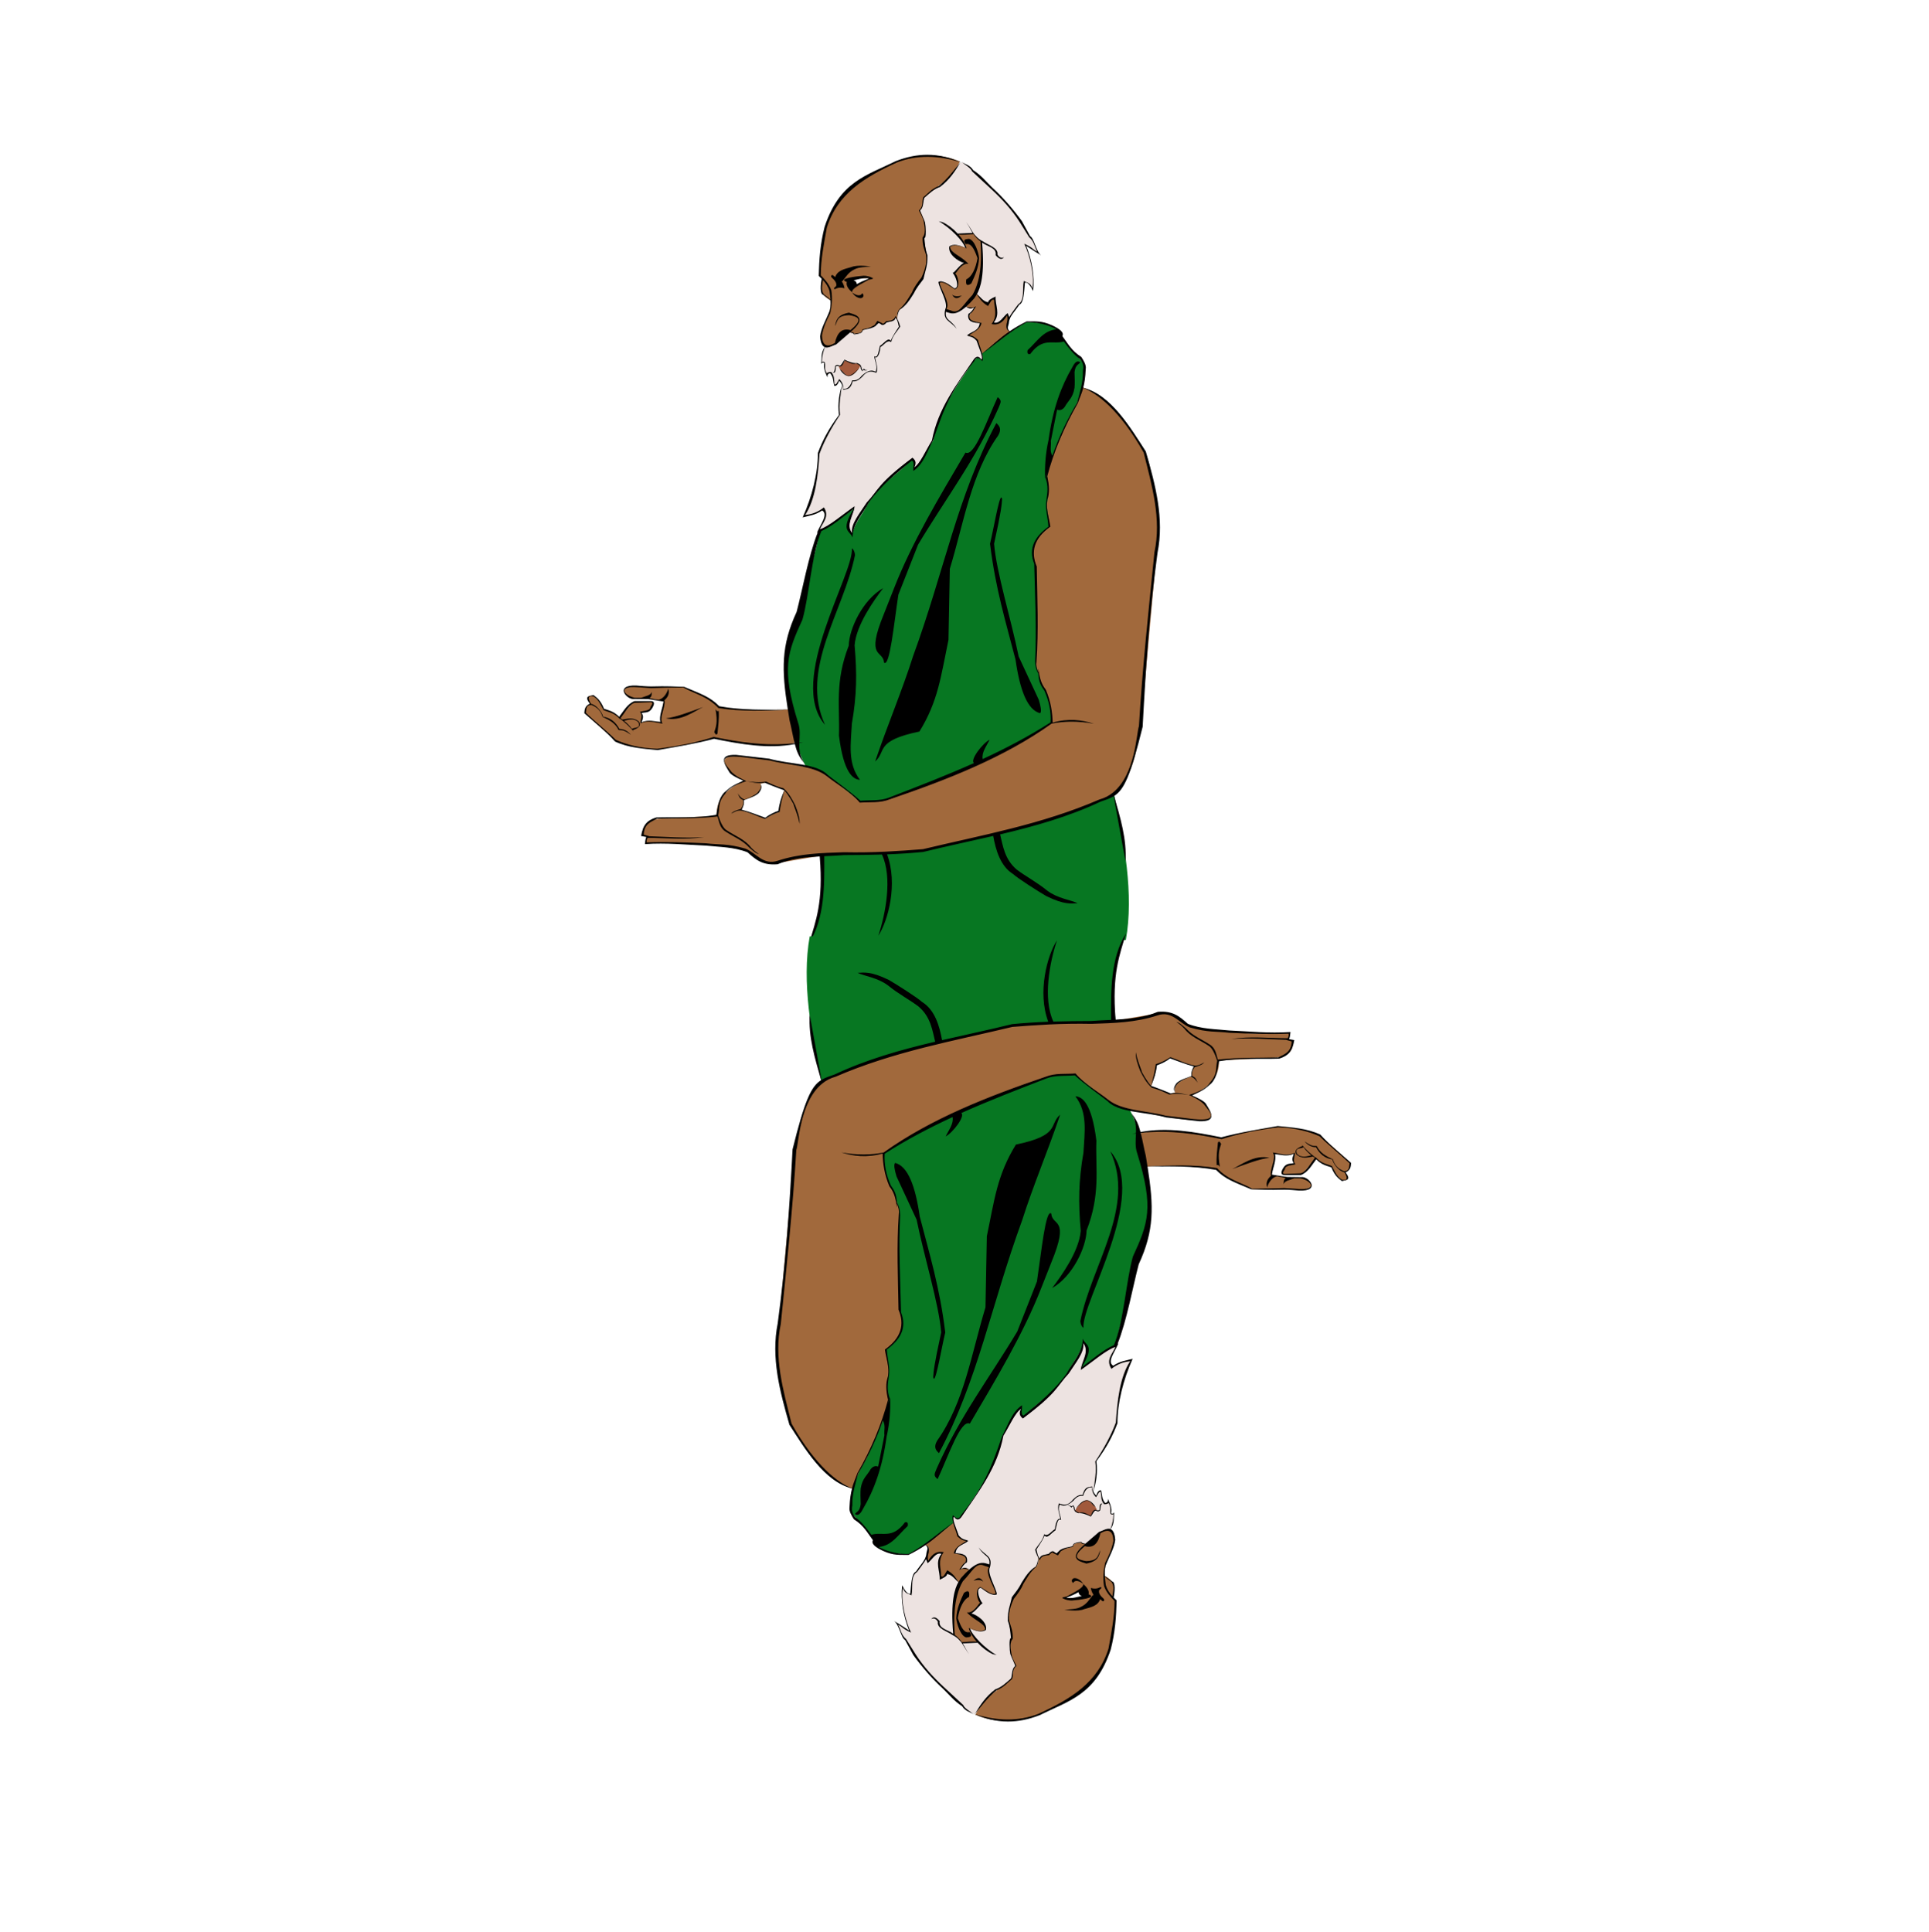<?xml version="1.0" encoding="UTF-8" standalone="no"?>
<!-- Created with Inkscape (http://www.inkscape.org/) -->

<svg
   xmlns:dc="http://purl.org/dc/elements/1.1/"
   xmlns:cc="http://creativecommons.org/ns#"
   xmlns:rdf="http://www.w3.org/1999/02/22-rdf-syntax-ns#"
   xmlns:svg="http://www.w3.org/2000/svg"
   xmlns="http://www.w3.org/2000/svg"
   xmlns:sodipodi="http://sodipodi.sourceforge.net/DTD/sodipodi-0.dtd"
   xmlns:inkscape="http://www.inkscape.org/namespaces/inkscape"
   id="svg3180"
   version="1.1"
   inkscape:version="0.48.4 r9939"
   width="605"
   height="606"
   sodipodi:docname="Meditant.jpg">
  <defs
     id="defs3184" />
  <sodipodi:namedview
     pagecolor="#ffffff"
     bordercolor="#666666"
     borderopacity="1"
     objecttolerance="10"
     gridtolerance="10"
     guidetolerance="10"
     inkscape:pageopacity="0"
     inkscape:pageshadow="2"
     inkscape:window-width="1276"
     inkscape:window-height="750"
     id="namedview3182"
     showgrid="false"
     inkscape:zoom="1.1014997"
     inkscape:cx="299.17068"
     inkscape:cy="369.8434"
     inkscape:window-x="-1"
     inkscape:window-y="22"
     inkscape:window-maximized="0"
     inkscape:current-layer="svg3180" />
  <g
     id="g4218"
     transform="translate(-10.894,-23.604)">
    <path
       inkscape:connector-curvature="0"
       id="path4090"
       d="m 302.424,72.388 c -11.093,0.105 -20.673,7.446 -22.974,9.325 -10.735,6.607 -10.301,18.532 -11.699,28.167 l 1.081,1.178 c -0.707,2.769 -0.637,5.279 2.587,6.738 0.592,6.045 -5.626,11.123 -1.892,14.479 1.626,0.042 3.566,1.979 4.46,-2.375 l 12.105,-1.197 15.966,-13.089 3.166,-33.708 c 3.235,-2.122 5.352,-4.712 6.738,-7.626 -3.217,-1.385 -6.431,-1.921 -9.537,-1.892 z m -24.268,38.477 5.811,0 -4.614,2.452 -1.197,-2.452 z"
       style="fill:#a1693c;fill-opacity:1;stroke:none" />
    <path
       sodipodi:nodetypes="ccccccccccsccccccccccc"
       inkscape:connector-curvature="0"
       id="path4086"
       d="m 260.11,256.709 c -8.428,1.524 -16.855,0.212 -25.283,-1.785 -5.949,2.039 -11.898,2.886 -17.847,3.768 -5.006,-0.222 -9.47,-1.166 -13.286,-2.974 l -9.32,-8.328 c 0.144,-0.992 -0.21,-1.942 1.586,-3.074 -0.29,-1.053 -1.84,-2.574 0.898,-2.502 2.118,1.191 2.424,2.901 3.278,4.176 1.95,0.93 3.817,1.402 5.144,2.688 l 3.867,-4.462 c -0.131,-0.027 0.908,-0.588 2.222,-0.585 3.147,0.008 6.006,-0.513 3.132,2.667 l -2.531,0.682 c 0.454,1.18 -0.056,2.199 -0.105,3.295 2.071,-0.9 4.137,-0.224 6.205,-0.209 l 0.991,-6.544 c -3.697,-0.898 -6.632,-0.779 -9.816,-0.991 -3.533,-1.371 -3.951,-3.578 1.417,-3.622 l 14.447,0.152 c 3.865,1.928 7.888,2.752 11.501,6.445 7.191,0.593 14.358,1.271 21.912,0.595 z"
       style="fill:#a1693c;fill-opacity:1;stroke:none" />
    <g
       transform="matrix(0.618,0,0,0.618,74.208,27.579)"
       id="g4099">
      <path
         style="fill:#a1693c;fill-opacity:1;stroke:none"
         d="m 388.379,148.932 c -5.721,16.7 0.181,17.997 7.703,24.394 L 410.366,161.611 c -2.801,-0.502 -1.902,-3.224 -0.481,-6.259 -1.868,-5.514 -5.595,-0.663 -6.006,-11.268 -0.55,-14.196 -9.888,-36.297 -12.771,-33.829 -19.645,1.44 -23.543,17.932 -14.091,47.185 z"
         id="path4088"
         inkscape:connector-curvature="0"
         sodipodi:nodetypes="ccccsccc" />
      <path
         style="fill:#a1693c;fill-opacity:1;stroke:none"
         d="m 444.562,189.312 -17.656,45.312 -7.062,17.031 -0.969,54.219 8.969,52.656 -82.875,38.75 L 335.75,400.25 c -10.25,-5.902 -8.378,-21.859 -30.812,-17.656 -10.109,-2.429 -20.308,-4.391 -30.719,-5.312 -5.597,0.237 -13.263,-0.802 -6.125,8.125 1.894,1.964 4.211,3.493 7.312,4.25 -8.438,4.002 -14.708,9.156 -14.125,17.969 l -29.375,1.5 c -4.663,0.689 -8.602,2.343 -8.219,8.375 l 2.312,0.688 -1,3.562 c 18.617,-1.406 37.246,0.402 51.688,3.531 4.687,2.308 6.308,6.812 14.75,6.438 l 22.781,-3.875 52,2.25 c 32.156,-10.614 65.115,-8.984 96.438,-32.375 11.881,-12.932 11.967,-26.965 14.281,-39.844 l 8.75,-96.938 c -1.666,-12.895 -2.755,-26.276 -6.562,-37.25 -4.409,-6.705 -7.936,-12.746 -11.469,-17.312 -6.849,-6.472 -11.771,-13.666 -23.094,-17.062 z m -158.031,201.312 9.094,3.844 c -1.211,3.746 -2.709,7.523 -2.625,11.125 -2.6,0.878 -5.091,1.891 -7.091,3.518 -4.022,-1.756 -8.043,-3.148 -12.065,-4.299 0.556,-1.712 1.493,-3.369 1.065,-5.222 0,0 10.608,-2.679 8.56,-8.184 z"
         id="path4081"
         inkscape:connector-curvature="0"
         sodipodi:nodetypes="cccccccccccccccccccccccccccccccccc" />
      <path
         style="fill:#077722;fill-opacity:1;stroke:none"
         d="m 385.23,186.142 c 1.32,-4.186 5.048,-8.267 9.674,-12.373 0.255,-0.226 0.682,-0.452 0.942,-0.678 2.905,-2.527 16.862,-13.514 22.876,-16.041 2.111,-0.038 16.735,0.374 17.409,7.12 2.905,4.531 6.895,9.218 11.918,14.052 l -0.966,10.942 c -1.398,5.647 -3.447,11.108 -6.955,16.151 l -8.526,19.798 -2.665,9.745 c 0.762,4.773 1.106,9.665 -0.232,15.037 l 1.649,10.774 c -3.344,3.674 -11.802,7.225 -6.854,20.636 l -0.058,50.425 c 1.478,3.805 1.595,7.882 4.478,11.406 1.565,5.302 3.831,9.903 3.417,17.184 -24.845,16.509 -53.644,28.074 -83.282,38.591 -3.239,1.88 -9.124,1.115 -13.997,1.362 l -20.426,-16.068 -7.227,-1.757 c -9.066,-17.663 -8.728,-39.182 -9.879,-55.153 l 15.031,-55 2.13,-9.097 z"
         id="path4074"
         inkscape:connector-curvature="0"
         sodipodi:nodetypes="cssccccccccccccccccccccc" />
      <path
         style="fill:#ede3e1;fill-opacity:1;stroke:none"
         d="m 325.011,188.7 c -1.004,4.926 -2.21,9.685 -1.192,15.348 -4.396,6.06 -7.94,12.817 -10.525,19.405 -0.125,12.156 -2.89,22.47 -7.547,31.832 3.19,-0.479 6.33,-0.73 9.958,-3.177 2.312,3.622 -1.22,7.01 -2.27,10.497 6.91,-2.312 11.802,-7.263 17.703,-10.894 -2.482,5.34 -3.722,10.368 -1.05,12.795 1.282,-5.476 5.005,-9.607 7.591,-14.598 5.213,-10.061 15.888,-15.674 22.879,-23.504 1.711,1.445 1.156,3.064 0.993,4.653 4.232,-2.555 6.448,-9.632 9.618,-13.958 1.18,-5.697 3.288,-10.446 5.208,-15.014 4.004,-9.526 9.819,-17.147 15.389,-25.499 1.817,-2.727 2.876,-0.818 4.199,-0.369 0.906,-3.741 -1.608,-6.26 -2.411,-9.391 -0.91,-2.028 -2.848,-2.372 -4.539,-3.121 2.192,-1.919 5.303,-2.053 6.355,-6.185 -10.69,-1.386 -4.25,-5.192 -2.894,-8.114 -2.904,1.162 -3.635,0.097 -5.277,-0.284 -3.138,3.378 -6.319,3.731 -9.532,1.816 1.226,-4.722 -1.964,-9.495 -3.433,-14.015 4.678,-0.822 5.315,2.27 7.887,3.177 2.916,-0.526 0.923,-5.499 -0.142,-7.745 l 5.22,-5.475 c -2.19,-2.612 -8.374,-6.421 -7.571,-7.906 0.541,-0.998 2.851,-1.622 8.053,0.359 -0.07,-2.541 -2.603,-4.505 -4.284,-6.979 l 8.086,-0.199 4.341,4.284 c -0.146,8.795 0.448,17.577 -2.582,26.299 1.635,1.725 2.697,3.579 5.532,5.022 1.038,-1.178 2.072,-2.363 3.404,-2.951 0.022,4.302 2.519,8.501 -0.681,12.937 2.572,0.893 4.719,-2.269 7.291,-4.284 l 1.05,1.617 5.05,-7.093 c 2.597,-1.187 1.716,-7.536 2.667,-11.603 1.421,0.688 2.859,1.049 4.17,3.802 1.502,-8.514 -1.263,-16.049 -3.518,-22.271 l 6.213,4.199 c -0.777,-3.281 -2.328,-6.175 -4.312,-8.852 -7.399,-14.133 -18.046,-23.998 -28.909,-32.683 -1.453,-2.029 -2.968,-3.974 -5.989,-4.686 -3.209,4.248 -6.445,8.479 -10.388,12.308 -2.913,0.813 -5.579,3.512 -8.277,5.822 -0.622,2.057 -0.631,5.265 -2.11,6.274 1.606,3.803 3.903,8.997 2.11,13.193 -0.276,7.333 4.297,10.229 -1.589,22.696 -2.834,4.269 -6.971,11.594 -10.646,14.469 -1.669,1.306 -1.554,3.596 -1.346,5.027 0.04,0.278 -0.584,-0.675 -0.839,-0.926 -1.705,2.794 -3.249,1.557 -4.873,2.311 -0.576,1.395 -1.809,1.753 -4.412,-0.053 -0.589,2.807 -4.564,2.842 -7.277,3.911 -0.58,0.849 -0.641,1.808 -4.085,2.043 l -3.177,-0.908 c -3.746,4.005 -7.213,7.851 -12.001,7.688 -0.744,2.243 -1.975,3.747 -1.617,7.66 0.744,-0.161 1.695,-0.018 1.514,0.475 -0.467,1.269 0.193,4.194 0.982,5.71 2.403,-2.202 3.581,0.354 3.66,3.149 0.023,0.827 -0.025,1.691 0.539,2.213 1.061,0.229 1.673,-1.626 2.203,-2.349 0.337,-0.46 1.013,0.186 1.428,2.093 z"
         id="path4077"
         inkscape:connector-curvature="0"
         sodipodi:nodetypes="ccccccccscccsccccccccccccscccccccccccccccccccccccssccccccccscscsc" />
      <path
         style="fill:#077722;fill-opacity:1;stroke:none"
         d="m 313.663,427.153 c 1.11,12.951 3.979,24.706 -5.154,44.622 l 160.397,-1.131 c 4.188,-23.15 -0.909,-50.301 -5.901,-73.451 -31.956,14.945 -65.312,21.019 -98.502,28.143 -17.35,1.412 -33.895,1.215 -50.84,1.816 z"
         id="path4079"
         inkscape:connector-curvature="0"
         sodipodi:nodetypes="cccccc" />
      <path
         style="fill:#a1593c;fill-opacity:1;stroke:none"
         d="m 323.196,179.309 c 0.215,1.248 1.109,2.497 2.837,3.745 2.235,3.147 5.118,0.115 6.355,-1.248 0.699,-0.729 1.411,-1.44 1.816,-2.61 -1.286,-1.572 -2.572,-1.133 -3.858,-1.135 l -3.972,-1.589 c -0.972,1.206 -1.524,3.673 -3.177,2.837 z"
         id="path4097"
         inkscape:connector-curvature="0"
         sodipodi:nodetypes="ccccccc" />
    </g>
    <path
       sodipodi:nodetypes="scccccccccccccccsccccccccsccccccccccccccccccccccccccssccccccccccccccccccsccccccsccccccccccccccccccccccccccccccccccccccccccccccccccccccccccccccccccccccccccccccccccsccccccccccccccccccccccccccccccccccccccccccccccccccccccsccccccccccccccccccccccccccccccccccccccccccccccccccccccccccccccccccccccccccccccccccccscccccccccccccccccsccccsccccccccssccccscccccccccccccccccccccccccccccccccccccccccccccccccccccccccccccccccccccccccccccccccccccccccccccccccccccccccccccccccccccccccscccccccccccccccccccccccccccccccccccccccccsccccccccscccsccsccccccccccccccccccccccc"
       inkscape:connector-curvature="0"
       id="path3190"
       d="m 301.671,72.156 c -3.031,0.004 -6.277,0.595 -9.846,1.989 -9.055,4.488 -17.591,6.346 -22.298,20.599 -1.355,5.248 -1.762,10.364 -1.815,15.425 0.302,0.283 0.594,0.575 0.888,0.869 -0.661,3.545 -0.115,4.979 0.405,5 0.858,0.599 1.802,1.196 2.375,1.795 0.081,1.385 0.014,2.662 -0.444,3.687 -1.013,2.504 -2.476,4.915 -2.819,7.587 0.177,2.184 0.746,3.09 1.467,3.379 -1.314,1.783 -0.935,3.564 -1.139,5.348 0.244,-0.653 0.612,-0.525 0.985,-0.405 -0.387,1.61 0.352,3.074 0.985,4.556 -0.037,-0.668 0.033,-1.257 0.907,-1.274 1.096,1.454 0.848,2.465 1.236,3.919 0.645,0.118 1.145,-0.437 1.525,-1.641 0.395,0.407 0.7,0.85 0.907,1.332 0.207,0.482 0.321,1.006 0.386,1.544 1.083,-0.283 2.265,0.099 2.973,-2.684 1.151,0.174 2.084,-0.517 2.973,-1.39 1.586,-2.013 2.873,-1.826 4.46,-1.236 0.595,-1.719 -0.164,-3.147 -0.444,-4.865 1.071,0.323 1.531,-1.733 1.699,-3.224 1.272,-0.752 2.087,-2.387 3.359,-1.583 0.514,-2.129 1.874,-3.271 2.838,-4.846 -0.363,-1.341 -0.65,-1.915 -0.927,-2.394 -0.169,-0.294 -0.344,-0.554 -0.521,-0.927 -0.453,1.312 -1.415,1.488 -2.915,1.622 -0.83,0.839 -1.324,1.13 -1.892,0.792 0.453,0.457 0.963,0.775 1.989,-0.386 1.128,-0.338 2.729,-0.296 2.761,-1.487 0.775,0.736 0.803,1.844 1.1,2.819 -1.172,1.777 -2.054,3.155 -2.587,4.421 -0.789,-1.258 -2.218,0.963 -3.359,1.583 -0.448,1.556 -0.612,4.037 -1.795,3.263 0.145,1.619 1.232,3.246 0.405,4.865 -1.033,-0.6 -2.313,-0.57 -4.267,1.197 -1.157,1.439 -1.913,1.533 -3.07,1.525 -0.423,1.607 -1.372,2.886 -2.78,2.626 0.048,-1.058 -0.229,-2.012 -1.236,-3.07 -0.496,0.694 -0.952,1.98 -1.448,1.68 -0.299,-1.289 0.039,-2.572 -1.081,-3.861 -0.644,0.021 -1.217,0.026 -1.332,0.444 -0.952,-1.363 -0.48,-2.148 -0.656,-3.436 -0.239,-0.275 -0.575,-0.294 -0.946,-0.174 0.03,-1.441 0.3,-3.141 0.965,-4.614 1.057,0.363 2.451,-0.573 3.533,-0.907 l 4.305,-3.707 c 0.512,0.087 1.065,0.115 1.294,0.598 2.95,-0.386 2.301,-0.758 2.799,-1.39 1.041,-0.327 2.388,-0.325 3.823,-1.178 l 0.993,-0.957 c 0.017,-0.087 0.364,-0.055 0.662,0.195 0.609,0.511 1.474,0.147 0.027,-0.437 -0.143,-0.058 -0.874,-0.438 -0.987,-0.5 l -0.888,1.294 c -1.851,1.157 -2.665,1.087 -3.784,1.39 -0.327,1.527 -1.652,1.041 -2.568,1.39 -0.239,-0.591 -0.755,-0.538 -1.255,-0.502 l 0.618,-0.541 c 5.167,-4.617 -0.109,-5.119 -1.043,-5.599 -3.909,0.761 -3.926,2.53 -4.421,4.189 0.926,-1.314 0.332,-3.296 4.498,-3.417 2.584,0.465 4.753,1.125 0.405,4.691 -2.915,-0.776 -4.222,1.108 -4.904,4.054 -2.544,1.492 -3.94,0.807 -4.054,-2.375 0.447,-2.534 1.464,-4.735 2.587,-6.931 0.523,-2.268 0.756,-4.599 0.347,-7.24 -0.753,-2.088 -2.013,-3.317 -3.301,-4.691 -0.011,-4.978 1.005,-9.946 1.892,-14.924 3.355,-10.71 11.874,-15.838 22.028,-20.484 6.156,-2.393 12.916,-2.281 20.194,0 -3.333,-1.452 -6.875,-2.399 -10.773,-2.394 z m -9.363,51.489 c 0.045,-1.148 0.131,-1.726 0.714,-2.896 2,-1.134 3.268,-3.165 4.537,-5.213 0.786,-1.662 1.901,-2.988 2.954,-4.382 0.487,-2.373 1.373,-4.139 1.274,-7.433 -0.776,-2.144 -0.759,-3.503 -0.985,-5.464 0.706,0.326 0.422,-4.035 0.212,-4.904 -0.161,-0.667 -1.673,-3.695 -1.544,-3.803 1.111,-0.803 0.887,-2.462 1.294,-3.881 1.626,-1.469 3.097,-2.825 4.981,-3.436 3.032,-2.316 4.618,-4.805 6.41,-7.742 -2.17,2.524 -3.937,5.135 -6.873,7.491 -2.262,0.88 -3.328,2.294 -4.827,3.514 -0.524,1.323 0.181,2.855 -1.371,4.093 0.616,1.244 1.383,2.453 1.564,3.784 0.363,1.734 0.544,3.706 -0.405,4.73 -0.087,2.39 0.538,3.737 1.12,5.541 0.307,2.337 -0.379,4.671 -1.467,7.008 -1.189,1.508 -2.318,3.033 -2.954,4.633 -1.159,1.823 -2.007,3.641 -4.131,5.464 -0.625,1.17 -0.596,1.748 -0.502,2.896 z m -17.317,20.677 c -0.836,2.719 -1.425,5.631 -0.965,9.46 -3.089,4.072 -5.195,8.027 -6.603,11.912 -0.003,6.396 -1.809,13.594 -4.769,20.194 2.243,-0.625 3.857,-0.691 6.101,-2.182 1.969,1.245 -0.347,4.008 -1.602,6.95 0.07,-0.019 0.142,-0.037 0.212,-0.058 -2.884,7.237 -4.772,17.916 -6.622,24.924 -4.895,10.608 -4.737,18.092 -2.761,30.639 -7.159,0.053 -14.329,0.265 -21.488,-1.043 -2.878,-2.953 -5.764,-3.875 -11.004,-6.081 -3.034,-0.084 -5.28,-0.278 -10.406,-0.116 -1.615,-0.005 -3.066,-0.16 -4.556,-0.29 -7.127,-0.319 -3.047,4.634 -0.695,4.209 l 4.46,0.058 4.711,0.734 c -0.219,1.851 -1.497,4.559 -0.985,6.41 -1.902,-0.112 -3.529,-0.865 -5.908,0.097 0.351,-0.958 0.8,-1.918 0,-2.877 1.14,-0.354 2.358,0.144 3.379,-1.641 0.825,-1.421 0.583,-2.023 -0.309,-2.124 l -5.251,0 c -2.314,0.859 -3.404,3.109 -4.865,4.942 -1.58,-1.67 -3.15,-2 -4.73,-2.529 -1.19,-2.924 -2.367,-3.523 -3.301,-4.305 -1.251,0.35 -3.079,0.212 -1.139,2.722 -1.75,0.765 -1.629,2.091 -1.738,2.973 3.317,2.958 7.038,5.923 9.634,8.881 4.282,1.994 8.759,2.216 13.379,2.684 5.864,-1.049 11.777,-1.964 17.684,-3.533 8.489,1.724 16.975,3.221 25.329,1.66 0.592,2.291 1.364,4.213 2.992,5.966 -1.49,-2.179 -1.628,-4.233 -1.564,-6.274 0.422,-0.097 0.834,-0.195 1.255,-0.309 -0.427,0.062 -0.835,0.121 -1.255,0.174 0.074,-2.073 0.344,-4.139 -0.425,-6.352 -5.292,-17.029 -3.336,-21.929 1.39,-32.26 2.136,-7.591 2.866,-20.527 5.946,-27.781 3.372,-1.428 6.744,-4.478 10.116,-6.931 -4.409,7.14 -1.053,6.781 -0.348,8.977 0.049,-4.422 3.236,-7.415 5.116,-11.004 3.644,-5.093 8.532,-9.113 13.456,-13.109 0.999,0.309 0.332,2.085 0.502,3.224 3.345,-2.287 4.363,-6.294 6.236,-9.672 3.378,-10.133 5.936,-16.098 12.896,-24.828 0.826,-1.621 1.613,-0.698 2.529,0.039 0.2,-0.704 0.128,-1.478 -0.058,-2.278 4.607,-3.346 8.956,-7.231 13.92,-9.865 2.752,-0.083 5.332,0.455 7.819,1.429 0.543,0.249 1.065,0.488 1.525,0.753 -4.146,0.41 -6.089,3.85 -9.055,6.564 -0.121,0.631 -0.134,1.426 0.849,1.178 3.987,-5.387 7.053,-2.857 10.541,-3.919 1.626,2.248 3.288,4.286 5.077,5.541 1.062,1.223 1.141,2.445 0.888,3.668 0.123,3.623 -1.048,6.972 -1.795,9.962 -3.207,5.351 -5.782,10.907 -7.78,16.661 -0.926,-1.543 -0.309,-3.09 -0.483,-4.633 l 1.969,-9.807 c 0.795,0.299 1.58,0.156 2.375,-0.849 1.042,-1.974 2.552,-2.704 3.089,-6.023 0.116,-1.172 0.068,-2.995 0,-4.904 0.305,-2.388 1.177,-2.198 1.815,-3.089 -0.702,-0.458 -1.438,-0.58 -2.51,1.544 -3.533,6.021 -6.1,12.988 -7.433,22.704 -1.024,4.5 -1.211,8.445 -1.12,12.201 l 0.695,-2.066 c -0.177,0.635 -0.358,1.271 -0.521,1.911 0.929,2.639 0.575,4.662 0.232,6.931 -0.427,2.822 0.48,5.388 0.656,8.321 -4.08,2.998 -6.434,6.596 -4.46,11.699 0.25,10.113 0.777,20.236 0.29,30.349 0.03,1.919 0.357,2.956 1.004,4.074 0.123,2.72 0.978,4.058 1.892,5.309 1.488,3.318 2.145,6.643 1.95,9.962 -6.821,4.375 -13.962,8.114 -21.294,11.506 -0.408,-2.024 1.17,-4.038 2.182,-6.062 -2.115,0.995 -6.284,6.375 -4.904,7.317 -8.751,3.925 -17.733,7.387 -26.7,10.85 -2.652,1.066 -5.914,0.724 -8.919,0.965 -3.188,-2.921 -6.828,-5.404 -10.252,-8.089 -3.481,-3.725 -12.212,-3.297 -18.341,-5.097 l -10.406,-1.197 c -5.832,-0.16 -3.633,2.819 -2.027,5.56 0.649,0.843 2.346,1.686 4.305,2.529 -4.155,1.875 -4.173,2.199 -6.043,3.765 -1.862,2.026 -1.937,4.551 -2.433,6.95 -6.296,1.147 -12.585,0.622 -18.881,0.83 -2.841,0.893 -4.138,2.329 -4.711,5.811 l 1.583,0.29 0.039,0.039 c -0.34,0.731 -0.303,1.47 -0.425,2.201 6.803,-0.446 12.848,0.209 19.171,0.483 4.329,0.464 8.663,0.401 12.993,2.085 2.548,2.243 4.606,4.173 9.421,3.765 4.205,-1.758 8.703,-2.205 13.244,-2.452 1.179,14.533 -1.276,20.168 -3.243,27.009 4.816,-7.646 4.737,-17.987 4.672,-27.086 2.087,-0.099 4.183,-0.184 6.255,-0.348 3.768,-0.019 7.764,-0.043 11.835,-0.174 3.341,7.196 1.154,18.554 -1.139,25.465 3.076,-4.742 6.186,-16.249 2.741,-25.523 3.784,-0.144 7.6,-0.38 11.333,-0.753 7.278,-1.787 14.64,-3.332 21.951,-5.02 0.778,4.317 2.225,9.515 6.294,11.989 1.228,1.199 8.09,5.579 10.367,6.873 5.682,2.797 7.845,2.328 9.827,2.239 -2.262,-1.069 -6.232,-1.478 -9.537,-3.938 -3.186,-2.625 -6.842,-4.543 -9.537,-6.583 -3.914,-3.277 -4.387,-7.663 -5.251,-11.062 10.795,-2.547 21.441,-5.537 31.507,-10.271 1.629,-0.563 2.951,-0.992 4.112,-1.699 l 3.707,20.406 c 0.454,-6.827 -1.61,-13.656 -3.572,-20.484 3.138,-1.994 5.134,-6.266 8.958,-21.719 0.969,-18.371 2.116,-35.635 4.653,-54.52 2.16,-10.778 -0.646,-21.317 -3.668,-31.836 -4.756,-7.343 -10.915,-17.851 -19.634,-19.962 0.377,-1.442 0.687,-3.239 0.792,-5.908 0.195,-1.174 -0.543,-2.461 -1.39,-3.765 -3.153,-1.986 -4.27,-4.312 -5.946,-6.545 0.624,-1.124 -0.817,-2.255 -3.224,-3.379 -3.358,-1.512 -5.183,-1.178 -7.935,-1.236 -2.114,1.036 -3.849,2.073 -5.367,3.108 -3.433,2.342 -5.737,4.685 -8.591,7.027 -0.334,-1.409 -1.047,-2.903 -1.351,-4.305 -0.862,-0.793 -1.752,-1.449 -2.799,-1.409 1.392,-1.192 3.36,-1.56 3.919,-3.919 -2.163,-0.41 -4.528,-0.706 -3.61,-2.838 1.059,-0.701 1.297,-1.654 1.931,-2.355 -1.052,0.552 -2.095,0.34 -3.147,0.077 0.766,-0.677 1.625,-1.545 2.606,-2.684 0.193,-0.287 0.45,-0.685 0.734,-1.178 0.899,1.224 1.43,2.444 3.533,3.668 0.603,-0.923 1.166,-2.441 1.892,-1.892 4.7e-4,2.481 1.232,4.83 -0.792,7.549 1.817,0.394 3.425,-0.169 4.846,-2.684 0.295,0.856 0.087,1.712 -0.135,2.568 -0.254,1.512 0.182,2.159 0.965,2.375 -1.109,-0.919 -0.268,-1.841 -0.232,-2.761 0.154,-2.049 2.147,-3.71 3.224,-5.56 1.414,-0.493 1.523,-3.9 1.795,-6.931 1.005,-0.316 1.935,1.407 2.568,2.626 0.539,-4.676 -0.442,-9.843 -2.182,-14.19 4.649,3.098 3.547,2.168 4.711,3.031 -1.772,-1.49 -2.152,-5.334 -3.475,-6.043 l -2.568,-4.711 c -2.795,-3.831 -5.869,-7.39 -9.325,-10.56 -1.907,-1.83 -3.331,-3.732 -5.946,-5.444 -1.087,-1.675 -2.445,-1.728 -3.668,-2.587 1.136,0.987 2.889,1.868 3.321,2.973 l 6.101,5.657 c 3.338,3.092 6.35,6.403 8.765,10.155 l 3.031,4.846 c 1.511,1.228 1.673,3 2.51,4.498 -1.501,-0.662 -1.064,-1.077 -4.054,-2.452 1.65,3.279 3.335,10.038 2.529,14.035 -0.58,-2.04 -1.847,-1.756 -2.664,-2.375 -0.545,2.498 0.408,6.062 -1.795,7.375 -0.98,1.359 -2.16,2.859 -2.78,3.977 l -0.483,-1.255 c -1.438,1.033 -2.49,3.497 -4.363,2.935 2.204,-2.71 0.381,-5.418 0.579,-8.128 -1.281,0.595 -2.428,1.181 -2.278,1.776 -1.565,-0.116 -2.426,-1.613 -3.591,-2.529 1.113,-1.966 2.528,-6.029 1.622,-16.198 1.532,1.26 4.713,1.552 4.247,3.977 0.888,1.014 1.776,1.66 2.664,0.637 -0.701,0.301 -1.403,0.33 -2.104,-0.849 0.389,-2.113 -2.759,-2.86 -4.556,-4.131 -3.079,-1.512 -3.527,-4.003 -5.251,-6.023 0.872,1.129 1.322,2.25 2.027,3.379 l -4.672,0.212 c -1.451,-1.571 -3.188,-2.872 -4.691,-3.552 l -1.274,-0.328 c 3.709,2.055 7.766,6.33 8.321,8.321 -1.952,-0.826 -3.617,-1.339 -4.981,-0.425 -0.503,2.529 2.867,4.719 4.595,5.193 -1.302,0.534 -2.83,2.929 -3.572,3.166 0.756,0.446 2.465,4.671 0.579,4.826 -1.187,-0.885 -3.832,-2.846 -5.02,-2.008 0.153,1.827 3.23,6.668 2.162,8.495 -0.914,3.652 1.487,3.519 3.572,6.197 -1.738,-3.015 -3.711,-2.501 -3.379,-5.328 0.079,0.031 0.16,0.067 0.29,0.097 1.144,0.26 2.607,1.284 6.004,-1.699 0.755,0.347 1.298,0.949 2.568,0.154 -0.384,0.701 -0.726,1.403 -1.834,2.104 -0.433,2.523 1.535,2.732 3.572,2.877 -0.312,2.561 -2.651,2.592 -3.996,3.861 0.994,0.527 1.684,0.149 3.012,1.68 0.74,2.256 2.202,5.345 1.487,5.888 -0.687,-1.019 -1.443,-1.263 -2.317,-0.135 -5.599,8.209 -11.277,15.526 -13.186,25.523 -1.846,2.933 -3.695,7.307 -5.541,8.417 0.544,-1.005 0.748,-2.026 -0.56,-3.031 -10.953,8.218 -10.476,9.912 -14.364,14.093 -2.128,3.329 -5.066,6.715 -4.556,9.537 -2.097,-2.608 0.515,-5.613 0.772,-8.417 -3.689,2.541 -8.01,6.339 -10.869,7.22 0.912,-2.167 3.092,-3.999 1.255,-6.854 -1.863,1.493 -3.838,2.189 -5.888,2.375 3.247,-4.781 4.076,-12.716 4.498,-19.209 1.476,-3.97 3.664,-8.045 6.448,-12.201 -0.436,-3.131 0.158,-6.251 0.618,-9.383 z m 41.199,-47.3 c 0.521,0.763 1.181,1.534 2.22,2.297 0.245,3.631 0.645,11.443 -2.529,16.816 -3.055,3.138 -4.094,5.992 -6.583,4.923 -0.708,-0.304 -1.067,-0.248 -1.544,-0.579 0.005,-0.021 0.014,-0.037 0.019,-0.058 1.243,-1.812 -2.107,-6.722 -2.143,-8.128 1.105,-0.676 3.361,1.275 4.711,2.027 1.952,-0.44 0.999,-4.505 0.077,-4.923 0.311,0.207 1.982,-3.465 4.209,-3.012 -2.206,-2.507 -5.599,-3.361 -5.753,-5.348 1.445,-1.052 3.364,-0.133 5.174,0.425 -0.419,-1.508 -1.365,-3.006 -2.529,-4.325 1.136,0.205 3.059,0.001 4.672,-0.116 z m -1.351,1.506 c -1.411,0.102 -2.052,0.304 -1.043,1.68 1.593,-0.448 2.579,1.231 3.668,4.363 -0.526,3.29 -1.853,5.965 -3.514,6.641 -0.314,2.114 0.451,2.07 1.583,1.294 1.155,-2.488 2.31,-4.989 2.433,-7.993 -0.168,-1.752 -1.369,-5.561 -3.128,-5.985 z m -34.191,8.417 c -0.69,0.004 -1.389,0.068 -2.085,0.212 -1.894,0.706 -4.442,0.838 -5.502,2.838 -0.087,0.163 -0.131,0.332 -0.154,0.502 -0.271,-0.156 -0.548,-0.325 -0.792,-0.598 -0.541,-0.13 -0.749,0.42 -0.29,0.83 0.721,0.644 1.551,1.515 1.351,2.452 0.032,0.221 -0.661,0.671 -0.753,0.888 -0.078,0.183 0.456,0.142 0.29,0.27 1.128,-0.686 2.201,-0.549 3.05,-0.309 -0.132,-0.896 -0.508,-1.692 -0.869,-2.182 0.118,-0.045 0.222,-0.104 0.347,-0.174 1.027,-1.28 1.736,-2.691 3.707,-3.61 1.376,-0.752 3.369,-0.67 5.135,-0.888 -1.145,-0.099 -2.287,-0.239 -3.436,-0.232 z m 1.081,3.147 c -1.866,0.139 -8.34,0.841 -5.251,1.95 -0.337,1.22 0.714,2.44 1.699,3.263 -0.396,-1.223 3.155,-2.751 5.135,-3.938 2.045,-0.367 1.357,-0.519 0.985,-0.695 -0.421,-0.294 -1.905,-0.629 -2.568,-0.579 z m 0.502,0.753 c 0.414,-10e-4 0.841,0.012 1.255,0.039 l -0.483,0.27 c -0.845,0.31 -2.213,0.898 -3.359,1.564 -0.131,-0.495 -0.224,-0.954 -1.062,-1.197 1.388,-0.36 2.964,-0.674 3.649,-0.676 z m -13.225,0.598 c 0.871,0.934 1.635,2.009 2.066,3.494 0.123,0.912 0.248,1.814 0.309,2.684 -0.447,-0.559 -1.308,-1.121 -2.085,-1.68 -0.93,-1.324 -0.55,-2.668 -0.29,-4.498 z m 9.17,3.919 c 0.625,1.053 2.115,2.08 3.108,1.66 0.442,-0.371 0.706,-0.799 0.039,-1.448 -0.707,1.306 -2.35,0.371 -3.147,-0.212 z m 31.295,0.618 c 1.054,1.808 2.084,1.076 3.108,0.328 -1.434,0.374 -2.498,0.267 -3.108,-0.328 z m -33.708,20.426 c -0.536,0.729 -1.066,2.004 -1.602,1.873 -0.441,-0.335 -0.891,-0.346 -1.332,0.116 -0.116,1.467 -0.356,2.324 -0.888,1.911 0.565,0.475 1.144,0.217 1.081,-1.68 0.233,-0.485 0.926,-0.209 1.313,-0.058 0.941,-0.135 1.111,-1.21 1.487,-1.911 1.196,0.613 2.395,1.401 3.591,0.946 0.861,0.347 1.537,0.8 1.448,1.622 0.232,0.496 0.444,1.105 0.83,0.367 0.459,0.339 0.912,0.247 1.371,0.116 -0.451,-0.015 -0.97,0.117 -1.12,-0.502 -0.756,0.779 -0.723,0.356 -0.792,-0.193 -0.259,-0.73 -0.18,-1.027 -1.371,-1.525 -1.336,0.116 -2.68,-0.406 -4.016,-1.081 z m 4.614,2.606 c -4.264,4.73 -4.506,1.036 -6.081,0.463 1.578,2.298 3.414,3.297 6.081,-0.463 z m 70.254,6.274 c 4.088,1.542 11.379,6.759 18.958,20.271 2.604,10.416 5.632,20.84 3.379,31.256 -1.833,18.169 -3.757,36.156 -4.865,54.559 -0.75,1.835 -1.064,15.078 -8.109,20.793 -0.022,-0.076 -0.036,-0.155 -0.058,-0.232 l 0.039,0.251 c -1.201,0.969 -2.602,1.724 -4.228,2.162 -18.266,7.905 -36.856,11.155 -55.37,15.599 -7.577,0.583 -15.184,1.157 -24.828,0.965 -6.917,0.228 -13.817,0.38 -20.735,2.664 -4.529,1.53 -6.76,-2.453 -10.097,-3.784 -5.669,-1.664 -8.347,-1.188 -12.375,-1.68 -6.205,-0.305 -12.406,-0.509 -18.611,-0.29 -0.096,-0.553 0.035,-1.016 0.29,-1.429 5.9,0.009 11.705,0.705 17.723,-0.232 -5.885,0.419 -11.571,-0.092 -17.337,-0.27 0.01,-0.01 0.009,-0.028 0.019,-0.039 l -1.641,-0.463 c 0.175,-3.524 2.359,-3.993 4.17,-5 6.286,-0.196 11.901,0.079 18.997,-0.695 0.516,1.703 0.685,3.658 2.587,4.769 2.465,1.629 5.164,2.591 7.356,4.981 1.033,0.844 2.103,1.927 3.012,2.027 -0.986,-0.594 -1.726,-1.304 -2.452,-2.027 -1.89,-2.566 -5.032,-3.66 -7.626,-5.406 -1.042,-0.565 -1.915,-2.368 -2.703,-4.711 0.58,-2.125 -0.223,-4.041 2.22,-6.757 1.166,-1.96 3.763,-3.04 6.622,-3.958 -1.722,-0.874 -2.971,-1.337 -4.576,-2.819 -1.653,-2.209 -5.532,-5.612 3.185,-4.749 l 8.707,1.062 c 6.015,1.606 13.598,1.539 17.935,4.942 3.45,2.769 7.204,4.615 10.348,8.302 3.153,-0.253 6.227,0.232 9.499,-1.081 17.866,-6.087 35.763,-13.063 50.659,-23.708 3.903,-0.776 8.258,-0.866 13.283,0.039 -3.852,-1.216 -8.005,-1.735 -12.974,-0.347 -0.07,-3.175 -0.546,-6.518 -2.104,-10.251 -1.798,-2.243 -2.025,-4.475 -2.375,-6.718 -0.024,0.462 -0.028,0.893 -0.019,1.294 -0.416,-1.082 -0.766,-2.162 -0.579,-3.243 0.709,-10.014 0.253,-20.026 0.097,-30.04 -1.944,-4.6 -0.923,-8.835 4.267,-12.51 -0.382,-2.78 -1.423,-5.169 -0.985,-8.417 0.791,-2.014 0.661,-4.53 0,-7.336 2.022,-7.667 5.212,-15.345 9.614,-23.013 0.554,-1.615 1.183,-2.856 1.68,-4.73 z m -26.835,2.877 c -3.503,7.585 -7.287,18.822 -10.097,17.395 -8.299,14.113 -16.782,28.161 -22.434,42.628 l -3.089,7.838 c -5.974,14.473 -0.326,11.232 0,15.425 1.769,1.375 3.059,-11.855 4.479,-21.314 l 6.178,-15.696 c 8.483,-14.197 18.077,-26.711 25.233,-42.898 0.611,-1.631 1.237,-2.228 -0.27,-3.379 z m -0.425,8.147 c -12.315,23.174 -16.251,46.153 -26.082,73.035 -3.396,10.734 -8.18,22.021 -11.912,33.09 3.631,-3.153 -0.224,-6.458 13.881,-9.383 5.929,-9.609 6.73,-17.392 9.112,-28.747 l 0.425,-22.298 c 4.373,-14.322 6.665,-29.847 15.136,-41.778 1.191,-1.998 0.463,-3.029 -0.56,-3.919 z m 1.544,23.322 c -0.773,0.219 -2.329,9.552 -3.514,14.518 1.744,14.253 4.916,24.414 7.993,36.334 1.365,9.568 3.743,15.836 7.722,16.816 0.526,-0.514 0.162,-2.211 -0.425,-4.209 l -6.313,-13.591 c -2.416,-11.858 -6.998,-26.471 -7.703,-35.349 2.324,-10.605 2.367,-12.135 2.51,-14.016 -0.075,-0.38 -0.16,-0.533 -0.27,-0.502 z m -46.836,15.927 c 0.678,8.097 -20.523,41.603 -8.417,55.389 -8.086,-17.44 5.824,-35.511 9.402,-53.285 -0.123,-1.11 -0.489,-1.74 -0.985,-2.104 z m 9.827,12.491 c -6.389,3.633 -10.696,12.752 -10.811,18.07 -4.423,11.375 -2.764,19.214 -3.07,28.187 1.463,11.836 4.497,13.798 6.583,13.881 -3.959,-5.167 -2.855,-11.401 -2.529,-17.665 1.552,-8.873 1.627,-15.676 0.849,-24.538 0.526,-6.421 6.131,-14.185 8.977,-17.935 z m -78.286,31.044 c 0.305,-10e-4 0.644,0.016 1.004,0.039 l 4.46,0.29 c 3.371,-0.139 6.745,-0.186 10.116,-0.193 3.681,2.061 7.558,2.746 11.004,6.448 7.181,1.173 14.491,0.845 21.796,0.521 0.171,1.085 0.325,2.134 0.521,3.301 0.685,2.813 1.072,5.166 1.583,7.22 -9.554,0.976 -17.501,-0.395 -25.368,-1.969 -5.789,1.879 -11.729,2.943 -17.704,3.707 -5.208,-0.132 -9.667,-1.29 -13.012,-2.819 -3.107,-3.047 -6.295,-5.514 -9.402,-8.475 0.257,-1.004 -0.125,-2.374 1.718,-2.471 1.834,0.715 2.956,1.821 3.552,3.765 2.073,0.919 4.032,1.976 5,4.093 0.998,0.21 1.25,-0.336 3.881,1.506 -0.924,-1.049 -2.053,-1.809 -3.63,-1.834 -1.128,-2.116 -2.754,-3.481 -5.097,-3.823 -0.015,-0.49 -1.372,-3.429 -3.803,-4.054 -0.866,-1.441 -1.23,-2.699 0.753,-2.336 1.753,1.042 2.29,2.773 3.185,4.305 1.692,0.725 3.322,0.766 5.135,2.819 0.024,-0.031 0.053,-0.065 0.077,-0.097 1.59,1.232 3.101,2.525 4.247,4.074 -0.083,-0.161 -0.191,-0.323 -0.29,-0.483 2.564,-0.947 2.417,-1.761 1.969,-2.645 -1.66,-1.513 -3.534,-0.961 -5.213,-0.676 -0.2,-0.144 -0.399,-0.295 -0.598,-0.425 1.489,-1.947 3.14,-4.84 4.614,-4.846 l 4.865,-0.193 c 1.043,0.121 0.212,0.913 -0.097,1.525 -0.083,1.201 -1.99,1.132 -3.282,1.487 0.978,1.14 0.116,2.489 0.154,3.63 2.296,-1.119 4.653,-0.302 6.95,0.097 -1.191,-1.721 0.783,-4.581 0.637,-7.182 -0.052,-0.007 -0.102,-0.012 -0.154,-0.019 0.744,-0.838 1.88,-1.731 1.294,-3.803 -0.256,1.062 -1.318,3.229 -3.128,3.514 -0.925,-0.149 -1.837,-0.313 -2.722,-0.502 0.775,-0.733 0.595,-1.06 0.695,-1.969 -0.449,1.162 -1.824,1.238 -3.379,1.853 l -2.027,-0.019 c -3.413,-0.833 -4.887,-3.342 -0.309,-3.359 z m 21.816,6.274 c -4.269,1.543 -8.702,3.262 -11.699,3.533 4.737,1.091 8.968,-2.278 11.699,-3.533 z m 3.881,0.695 c 0.727,4.191 0.152,5.45 -0.405,7.201 0.405,0.515 0.47,1.089 1.004,0.444 0.212,-2.325 0.546,-4.57 0.386,-7.143 -0.516,0.26 -0.595,0.002 -0.985,-0.502 z m -26.565,3.205 c 0.821,-0.038 1.656,0.153 2.375,0.888 0.818,2.033 -1.262,1.511 -2.046,2.066 -0.653,-0.924 -1.528,-1.807 -2.471,-2.548 0.668,-0.152 1.399,-0.371 2.143,-0.405 z m 36.237,19.345 c 1.81,0.312 3.425,0.852 5.83,0.483 -0.022,0.113 5.597,2.27 5.734,2.259 0.083,-0.007 0.206,0.047 0.348,0.174 -0.975,2.079 -1.608,4.201 -1.853,6.371 -1.456,0.532 -2.861,1.186 -4.131,2.182 -2.472,-0.854 -4.53,-1.761 -7.433,-2.529 0.559,-0.982 0.881,-1.953 0.695,-2.935 1.489,-0.729 3.227,-0.994 4.633,-2.22 0.812,-1.005 1.249,-2.007 0.483,-3.012 0.593,1.193 -0.111,2.009 -0.792,2.838 -0.885,0.817 -2.35,1.512 -4.074,2.143 -1.338,-0.461 -1.618,-1.312 -2.278,-2.027 0.6,0.742 0.362,1.587 1.795,2.162 0.248,1.107 -0.125,2.01 -0.714,2.838 -1.189,0.338 -2.371,0.673 -3.012,1.467 0.716,-0.329 1.583,-0.999 2.838,-1.004 2.729,0.463 5.2,1.78 7.761,2.664 1.353,-0.867 2.761,-1.684 4.576,-2.182 0.321,-2.136 0.756,-4.332 1.525,-6.738 1.001,0.911 3.149,4.562 2.935,4.633 0.72,1.94 1.457,3.891 1.815,5.83 0.111,-1.963 -0.651,-3.925 -1.39,-5.888 -0.966,-1.882 -1.93,-3.732 -3.649,-5.271 -1.955,-0.436 -3.685,-1.314 -5.464,-2.104 -2.116,0.406 -4.149,0.157 -6.178,-0.135 z"
       style="fill:#000000;fill-opacity:1;stroke:none" />
    <g
       transform="matrix(-0.618,0,0,-0.618,922.235,805.507)"
       id="g4206">
      <path
         inkscape:connector-curvature="0"
         style="fill:#a1693c;fill-opacity:1;stroke:none"
         d="m 964.221,391.881 c -17.957,0.17 -33.463,12.052 -37.188,15.094 -17.377,10.695 -16.673,29.997 -18.938,45.594 l 1.75,1.906 c -1.144,4.483 -1.031,8.544 4.188,10.906 0.958,9.785 -9.107,18.005 -3.062,23.438 2.633,0.068 5.772,3.203 7.219,-3.844 l 19.594,-1.938 25.844,-21.188 5.125,-54.562 c 5.236,-3.434 8.663,-7.627 10.906,-12.344 -5.208,-2.242 -10.41,-3.11 -15.438,-3.062 z m -39.281,62.281 9.406,0 -7.469,3.969 -1.938,-3.969 z"
         id="path4090-4" />
      <path
         style="fill:#a1693c;fill-opacity:1;stroke:none"
         d="m 895.729,690.235 c -13.641,2.467 -27.283,0.343 -40.924,-2.889 -9.629,3.301 -19.258,4.671 -28.888,6.099 -8.102,-0.36 -15.328,-1.888 -21.505,-4.815 l -15.086,-13.481 c 0.233,-1.606 -0.34,-3.143 2.568,-4.975 -0.469,-1.704 -2.978,-4.166 1.454,-4.049 3.428,1.927 3.924,4.696 5.306,6.76 3.157,1.505 6.179,2.269 8.326,4.351 l 6.259,-7.222 c -0.211,-0.043 1.469,-0.953 3.596,-0.947 5.094,0.013 9.721,-0.83 5.07,4.317 l -4.096,1.104 c 0.735,1.91 -0.09,3.559 -0.17,5.333 3.352,-1.457 6.697,-0.362 10.044,-0.339 l 1.605,-10.592 c -5.985,-1.453 -10.735,-1.261 -15.888,-1.605 -5.719,-2.219 -6.396,-5.792 2.294,-5.863 l 23.384,0.246 c 6.256,3.121 12.768,4.455 18.617,10.432 11.64,0.959 23.241,2.057 35.468,0.963 z"
         id="path4086-0"
         inkscape:connector-curvature="0"
         sodipodi:nodetypes="ccccccccccsccccccccccc" />
      <g
         transform="translate(594.815,319.349)"
         id="g4099-9">
        <path
           sodipodi:nodetypes="ccccsccc"
           inkscape:connector-curvature="0"
           id="path4088-7"
           d="m 388.379,148.932 c -5.721,16.7 0.181,17.997 7.703,24.394 L 410.366,161.611 c -2.801,-0.502 -1.902,-3.224 -0.481,-6.259 -1.868,-5.514 -5.595,-0.663 -6.006,-11.268 -0.55,-14.196 -9.888,-36.297 -12.771,-33.829 -19.645,1.44 -23.543,17.932 -14.091,47.185 z"
           style="fill:#a1693c;fill-opacity:1;stroke:none" />
        <path
           sodipodi:nodetypes="cccccccccccccccccccccccccccccccccc"
           inkscape:connector-curvature="0"
           id="path4081-6"
           d="m 444.562,189.312 -17.656,45.312 -7.062,17.031 -0.969,54.219 8.969,52.656 -82.875,38.75 L 335.75,400.25 c -10.25,-5.902 -8.378,-21.859 -30.812,-17.656 -10.109,-2.429 -20.308,-4.391 -30.719,-5.312 -5.597,0.237 -13.263,-0.802 -6.125,8.125 1.894,1.964 4.211,3.493 7.312,4.25 -8.438,4.002 -14.708,9.156 -14.125,17.969 l -29.375,1.5 c -4.663,0.689 -8.602,2.343 -8.219,8.375 l 2.312,0.688 -1,3.562 c 18.617,-1.406 37.246,0.402 51.688,3.531 4.687,2.308 6.308,6.812 14.75,6.438 l 22.781,-3.875 52,2.25 c 32.156,-10.614 65.115,-8.984 96.438,-32.375 11.881,-12.932 11.967,-26.965 14.281,-39.844 l 8.75,-96.938 c -1.666,-12.895 -2.755,-26.276 -6.562,-37.25 -4.409,-6.705 -7.936,-12.746 -11.469,-17.312 -6.849,-6.472 -11.771,-13.666 -23.094,-17.062 z m -158.031,201.312 9.094,3.844 c -1.211,3.746 -2.709,7.523 -2.625,11.125 -2.6,0.878 -5.091,1.891 -7.091,3.518 -4.022,-1.756 -8.043,-3.148 -12.065,-4.299 0.556,-1.712 1.493,-3.369 1.065,-5.222 0,0 10.608,-2.679 8.56,-8.184 z"
           style="fill:#a1693c;fill-opacity:1;stroke:none" />
        <path
           sodipodi:nodetypes="cssccccccccccccccccccccc"
           inkscape:connector-curvature="0"
           id="path4074-7"
           d="m 385.23,186.142 c 1.32,-4.186 5.048,-8.267 9.674,-12.373 0.255,-0.226 0.682,-0.452 0.942,-0.678 2.905,-2.527 16.862,-13.514 22.876,-16.041 2.111,-0.038 16.735,0.374 17.409,7.12 2.905,4.531 6.895,9.218 11.918,14.052 l -0.966,10.942 c -1.398,5.647 -3.447,11.108 -6.955,16.151 l -8.526,19.798 -2.665,9.745 c 0.762,4.773 1.106,9.665 -0.232,15.037 l 1.649,10.774 c -3.344,3.674 -11.802,7.225 -6.854,20.636 l -0.058,50.425 c 1.478,3.805 1.595,7.882 4.478,11.406 1.565,5.302 3.831,9.903 3.417,17.184 -24.845,16.509 -53.644,28.074 -83.282,38.591 -3.239,1.88 -9.124,1.115 -13.997,1.362 l -20.426,-16.068 -7.227,-1.757 c -9.066,-17.663 -8.728,-39.182 -9.879,-55.153 l 15.031,-55 2.13,-9.097 z"
           style="fill:#077722;fill-opacity:1;stroke:none" />
        <path
           sodipodi:nodetypes="ccccccccscccsccccccccccccscccccccccccccccccccccccssccccccccscscsc"
           inkscape:connector-curvature="0"
           id="path4077-9"
           d="m 325.011,188.7 c -1.004,4.926 -2.21,9.685 -1.192,15.348 -4.396,6.06 -7.94,12.817 -10.525,19.405 -0.125,12.156 -2.89,22.47 -7.547,31.832 3.19,-0.479 6.33,-0.73 9.958,-3.177 2.312,3.622 -1.22,7.01 -2.27,10.497 6.91,-2.312 11.802,-7.263 17.703,-10.894 -2.482,5.34 -3.722,10.368 -1.05,12.795 1.282,-5.476 5.005,-9.607 7.591,-14.598 5.213,-10.061 15.888,-15.674 22.879,-23.504 1.711,1.445 1.156,3.064 0.993,4.653 4.232,-2.555 6.448,-9.632 9.618,-13.958 1.18,-5.697 3.288,-10.446 5.208,-15.014 4.004,-9.526 9.819,-17.147 15.389,-25.499 1.817,-2.727 2.876,-0.818 4.199,-0.369 0.906,-3.741 -1.608,-6.26 -2.411,-9.391 -0.91,-2.028 -2.848,-2.372 -4.539,-3.121 2.192,-1.919 5.303,-2.053 6.355,-6.185 -10.69,-1.386 -4.25,-5.192 -2.894,-8.114 -2.904,1.162 -3.635,0.097 -5.277,-0.284 -3.138,3.378 -6.319,3.731 -9.532,1.816 1.226,-4.722 -1.964,-9.495 -3.433,-14.015 4.678,-0.822 5.315,2.27 7.887,3.177 2.916,-0.526 0.923,-5.499 -0.142,-7.745 l 5.22,-5.475 c -2.19,-2.612 -8.374,-6.421 -7.571,-7.906 0.541,-0.998 2.851,-1.622 8.053,0.359 -0.07,-2.541 -2.603,-4.505 -4.284,-6.979 l 8.086,-0.199 4.341,4.284 c -0.146,8.795 0.448,17.577 -2.582,26.299 1.635,1.725 2.697,3.579 5.532,5.022 1.038,-1.178 2.072,-2.363 3.404,-2.951 0.022,4.302 2.519,8.501 -0.681,12.937 2.572,0.893 4.719,-2.269 7.291,-4.284 l 1.05,1.617 5.05,-7.093 c 2.597,-1.187 1.716,-7.536 2.667,-11.603 1.421,0.688 2.859,1.049 4.17,3.802 1.502,-8.514 -1.263,-16.049 -3.518,-22.271 l 6.213,4.199 c -0.777,-3.281 -2.328,-6.175 -4.312,-8.852 -7.399,-14.133 -18.046,-23.998 -28.909,-32.683 -1.453,-2.029 -2.968,-3.974 -5.989,-4.686 -3.209,4.248 -6.445,8.479 -10.388,12.308 -2.913,0.813 -5.579,3.512 -8.277,5.822 -0.622,2.057 -0.631,5.265 -2.11,6.274 1.606,3.803 3.903,8.997 2.11,13.193 -0.276,7.333 4.297,10.229 -1.589,22.696 -2.834,4.269 -6.971,11.594 -10.646,14.469 -1.669,1.306 -1.554,3.596 -1.346,5.027 0.04,0.278 -0.584,-0.675 -0.839,-0.926 -1.705,2.794 -3.249,1.557 -4.873,2.311 -0.576,1.395 -1.809,1.753 -4.412,-0.053 -0.589,2.807 -4.564,2.842 -7.277,3.911 -0.58,0.849 -0.641,1.808 -4.085,2.043 l -3.177,-0.908 c -3.746,4.005 -7.213,7.851 -12.001,7.688 -0.744,2.243 -1.975,3.747 -1.617,7.66 0.744,-0.161 1.695,-0.018 1.514,0.475 -0.467,1.269 0.193,4.194 0.982,5.71 2.403,-2.202 3.581,0.354 3.66,3.149 0.023,0.827 -0.025,1.691 0.539,2.213 1.061,0.229 1.673,-1.626 2.203,-2.349 0.337,-0.46 1.013,0.186 1.428,2.093 z"
           style="fill:#ede3e1;fill-opacity:1;stroke:none" />
        <path
           sodipodi:nodetypes="cccccc"
           inkscape:connector-curvature="0"
           id="path4079-6"
           d="m 313.663,427.153 c 1.11,12.951 3.979,24.706 -5.154,44.622 l 160.397,-1.131 c 4.188,-23.15 -0.909,-50.301 -5.901,-73.451 -31.956,14.945 -65.312,21.019 -98.502,28.143 -17.35,1.412 -33.895,1.215 -50.84,1.816 z"
           style="fill:#077722;fill-opacity:1;stroke:none" />
        <path
           sodipodi:nodetypes="ccccccc"
           inkscape:connector-curvature="0"
           id="path4097-0"
           d="m 323.196,179.309 c 0.215,1.248 1.109,2.497 2.837,3.745 2.235,3.147 5.118,0.115 6.355,-1.248 0.699,-0.729 1.411,-1.44 1.816,-2.61 -1.286,-1.572 -2.572,-1.133 -3.858,-1.135 l -3.972,-1.589 c -0.972,1.206 -1.524,3.673 -3.177,2.837 z"
           style="fill:#a1593c;fill-opacity:1;stroke:none" />
      </g>
      <path
         style="fill:#000000;fill-opacity:1;stroke:none"
         d="m 963.003,391.506 c -4.906,0.007 -10.16,0.963 -15.938,3.219 -14.657,7.265 -28.474,10.272 -36.094,33.344 -2.194,8.495 -2.852,16.775 -2.938,24.969 0.489,0.458 0.962,0.931 1.438,1.406 -1.071,5.738 -0.186,8.059 0.656,8.094 1.389,0.97 2.917,1.936 3.844,2.906 0.131,2.241 0.023,4.309 -0.719,5.969 -1.639,4.054 -4.008,7.956 -4.562,12.281 0.286,3.535 1.207,5.001 2.375,5.469 -2.127,2.887 -1.513,5.77 -1.844,8.656 0.394,-1.057 0.991,-0.849 1.594,-0.656 -0.627,2.606 0.569,4.975 1.594,7.375 -0.06,-1.082 0.053,-2.034 1.469,-2.062 1.774,2.354 1.373,3.99 2,6.344 1.044,0.191 1.853,-0.707 2.469,-2.656 0.64,0.659 1.134,1.375 1.469,2.156 0.335,0.781 0.519,1.628 0.625,2.5 1.753,-0.458 3.666,0.16 4.812,-4.344 1.862,0.281 3.374,-0.836 4.812,-2.25 2.568,-3.258 4.651,-2.956 7.219,-2 0.963,-2.782 -0.266,-5.093 -0.719,-7.875 1.733,0.522 2.478,-2.806 2.75,-5.219 2.06,-1.218 3.378,-3.863 5.438,-2.562 0.831,-3.446 3.033,-5.295 4.594,-7.844 -0.587,-2.171 -1.052,-3.099 -1.5,-3.875 -0.274,-0.475 -0.557,-0.896 -0.844,-1.5 -0.734,2.123 -2.29,2.408 -4.719,2.625 -1.343,1.359 -2.143,1.829 -3.062,1.281 0.734,0.74 1.559,1.254 3.219,-0.625 1.826,-0.548 4.418,-0.479 4.469,-2.406 1.255,1.192 1.3,2.984 1.781,4.562 -1.897,2.877 -3.325,5.107 -4.188,7.156 -1.277,-2.035 -3.591,1.558 -5.438,2.562 -0.725,2.518 -0.99,6.534 -2.906,5.281 0.235,2.621 1.994,5.254 0.656,7.875 -1.673,-0.971 -3.743,-0.922 -6.906,1.938 -1.872,2.329 -3.096,2.481 -4.969,2.469 -0.684,2.601 -2.221,4.672 -4.5,4.25 0.078,-1.712 -0.371,-3.257 -2,-4.969 -0.802,1.123 -1.541,3.206 -2.344,2.719 -0.485,-2.086 0.064,-4.164 -1.75,-6.25 -1.042,0.035 -1.97,0.043 -2.156,0.719 -1.541,-2.207 -0.777,-3.476 -1.062,-5.562 -0.386,-0.445 -0.931,-0.476 -1.531,-0.281 0.049,-2.332 0.486,-5.084 1.562,-7.469 1.711,0.588 3.968,-0.927 5.719,-1.469 l 6.969,-6 c 0.829,0.14 1.724,0.186 2.094,0.969 4.776,-0.624 3.725,-1.226 4.531,-2.25 1.684,-0.53 3.865,-0.526 6.188,-1.906 l 1.607,-1.55 c 0.028,-0.142 0.589,-0.089 1.072,0.316 0.986,0.827 2.385,0.238 0.044,-0.708 -0.231,-0.093 -1.415,-0.709 -1.598,-0.809 l -1.438,2.094 c -2.996,1.872 -4.314,1.759 -6.125,2.25 -0.53,2.471 -2.674,1.685 -4.156,2.25 -0.387,-0.956 -1.222,-0.872 -2.031,-0.812 l 1,-0.875 c 8.363,-7.473 -0.176,-8.286 -1.688,-9.062 -6.327,1.232 -6.355,4.095 -7.156,6.781 1.499,-2.128 0.538,-5.336 7.281,-5.531 4.183,0.753 7.694,1.821 0.656,7.594 -4.718,-1.257 -6.834,1.794 -7.938,6.562 -4.119,2.415 -6.378,1.306 -6.562,-3.844 0.723,-4.102 2.37,-7.664 4.188,-11.219 0.847,-3.671 1.224,-7.445 0.562,-11.719 -1.219,-3.38 -3.258,-5.368 -5.344,-7.594 -0.018,-8.057 1.627,-16.099 3.062,-24.156 5.431,-17.335 19.22,-25.637 35.656,-33.156 9.965,-3.873 20.907,-3.692 32.688,0 -5.395,-2.35 -11.129,-3.883 -17.438,-3.875 z m -15.156,83.344 c 0.072,-1.858 0.213,-2.793 1.156,-4.688 3.238,-1.835 5.29,-5.123 7.344,-8.438 1.272,-2.69 3.077,-4.836 4.781,-7.094 0.788,-3.841 2.223,-6.7 2.062,-12.031 -1.255,-3.47 -1.228,-5.67 -1.594,-8.844 1.142,0.527 0.683,-6.531 0.344,-7.938 -0.261,-1.079 -2.708,-5.981 -2.5,-6.156 1.798,-1.299 1.436,-3.984 2.094,-6.281 2.633,-2.377 5.014,-4.572 8.062,-5.562 4.908,-3.75 7.475,-7.777 10.375,-12.531 -3.513,4.086 -6.372,8.313 -11.125,12.125 -3.661,1.424 -5.388,3.714 -7.812,5.688 -0.848,2.142 0.293,4.621 -2.219,6.625 0.997,2.013 2.238,3.971 2.531,6.125 0.587,2.808 0.881,5.999 -0.656,7.656 -0.141,3.868 0.87,6.048 1.812,8.969 0.498,3.783 -0.613,7.561 -2.375,11.344 -1.924,2.441 -3.753,4.91 -4.781,7.5 -1.875,2.951 -3.249,5.893 -6.688,8.844 -1.011,1.894 -0.965,2.829 -0.812,4.688 z m -28.031,33.469 c -1.353,4.401 -2.307,9.114 -1.562,15.312 -4.999,6.591 -8.409,12.993 -10.688,19.281 -0.005,10.354 -2.928,22.004 -7.719,32.688 3.631,-1.012 6.244,-1.118 9.875,-3.531 3.187,2.016 -0.561,6.487 -2.594,11.25 0.114,-0.032 0.23,-0.059 0.344,-0.094 -4.668,11.714 -7.725,29 -10.719,40.344 -7.924,17.17 -7.667,29.284 -4.469,49.594 -11.588,0.086 -23.193,0.428 -34.781,-1.688 -4.659,-4.779 -9.33,-6.272 -17.812,-9.844 -4.91,-0.137 -8.546,-0.449 -16.844,-0.188 -2.614,-0.008 -4.963,-0.259 -7.375,-0.469 -11.537,-0.516 -4.932,7.501 -1.125,6.812 l 7.219,0.094 7.625,1.188 c -0.355,2.996 -2.423,7.379 -1.594,10.375 -3.078,-0.182 -5.712,-1.4 -9.562,0.156 0.568,-1.551 1.295,-3.105 0,-4.656 1.845,-0.574 3.817,0.233 5.469,-2.656 1.335,-2.301 0.943,-3.274 -0.5,-3.438 l -8.5,0 c -3.746,1.39 -5.51,5.032 -7.875,8 -2.558,-2.703 -5.099,-3.237 -7.656,-4.094 -1.927,-4.733 -3.832,-5.702 -5.344,-6.969 -2.025,0.567 -4.984,0.344 -1.844,4.406 -2.832,1.238 -2.637,3.384 -2.812,4.812 5.37,4.788 11.392,9.587 15.594,14.375 6.931,3.227 14.178,3.586 21.656,4.344 9.493,-1.698 19.063,-3.178 28.625,-5.719 13.741,2.791 27.476,5.214 41,2.688 0.958,3.709 2.208,6.819 4.844,9.656 -2.412,-3.528 -2.636,-6.851 -2.531,-10.156 0.682,-0.157 1.35,-0.316 2.031,-0.5 -0.691,0.101 -1.351,0.195 -2.031,0.281 0.12,-3.356 0.556,-6.699 -0.688,-10.281 -8.567,-27.565 -5.4,-35.496 2.25,-52.219 3.458,-12.288 4.638,-33.227 9.625,-44.969 5.459,-2.311 10.916,-7.249 16.375,-11.219 -7.137,11.558 -1.704,10.976 -0.562,14.531 0.079,-7.158 5.238,-12.002 8.281,-17.812 5.898,-8.244 13.811,-14.751 21.781,-21.219 1.617,0.501 0.537,3.376 0.812,5.219 5.414,-3.702 7.063,-10.187 10.094,-15.656 5.468,-16.403 9.608,-26.058 20.875,-40.188 1.337,-2.623 2.61,-1.129 4.094,0.062 0.324,-1.139 0.208,-2.392 -0.094,-3.688 7.458,-5.416 14.497,-11.705 22.531,-15.969 4.454,-0.134 8.63,0.736 12.656,2.312 0.878,0.404 1.724,0.791 2.469,1.219 -6.712,0.663 -9.856,6.232 -14.656,10.625 -0.196,1.021 -0.218,2.309 1.375,1.906 6.454,-8.719 11.416,-4.624 17.062,-6.344 2.631,3.639 5.323,6.938 8.219,8.969 1.719,1.979 1.846,3.958 1.438,5.938 0.2,5.864 -1.697,11.285 -2.906,16.125 -5.191,8.662 -9.36,17.655 -12.594,26.969 -1.499,-2.498 -0.499,-5.002 -0.781,-7.5 l 3.188,-15.875 c 1.286,0.485 2.558,0.253 3.844,-1.375 1.686,-3.196 4.13,-4.377 5,-9.75 0.188,-1.896 0.11,-4.848 0,-7.938 0.494,-3.865 1.905,-3.558 2.938,-5 -1.137,-0.742 -2.328,-0.939 -4.062,2.5 -5.719,9.746 -9.874,21.024 -12.031,36.75 -1.657,7.283 -1.96,13.67 -1.812,19.75 l 1.125,-3.344 c -0.287,1.028 -0.58,2.058 -0.844,3.094 1.504,4.271 0.931,7.546 0.375,11.219 -0.691,4.567 0.777,8.721 1.062,13.469 -6.604,4.853 -10.415,10.676 -7.219,18.938 0.405,16.37 1.257,32.755 0.469,49.125 0.049,3.105 0.579,4.785 1.625,6.594 0.199,4.402 1.583,6.569 3.062,8.594 2.408,5.371 3.471,10.754 3.156,16.125 -11.04,7.082 -22.6,13.134 -34.469,18.625 -0.66,-3.277 1.894,-6.536 3.531,-9.812 -3.424,1.611 -10.171,10.319 -7.938,11.844 -14.165,6.353 -28.703,11.958 -43.219,17.562 -4.293,1.725 -9.572,1.172 -14.438,1.562 -5.16,-4.728 -11.053,-8.746 -16.594,-13.094 -5.635,-6.029 -19.768,-5.337 -29.688,-8.25 l -16.844,-1.938 c -9.44,-0.26 -5.88,4.562 -3.281,9 1.051,1.364 3.797,2.73 6.969,4.094 -6.726,3.035 -6.755,3.559 -9.781,6.094 -3.014,3.28 -3.135,7.367 -3.938,11.25 -10.191,1.856 -20.372,1.006 -30.562,1.344 -4.599,1.445 -6.698,3.769 -7.625,9.406 l 2.562,0.469 0.062,0.062 c -0.551,1.183 -0.49,2.38 -0.688,3.562 11.011,-0.723 20.797,0.338 31.031,0.781 7.008,0.75 14.023,0.649 21.031,3.375 4.124,3.63 7.456,6.754 15.25,6.094 6.807,-2.846 14.087,-3.569 21.438,-3.969 1.908,23.524 -2.065,32.645 -5.25,43.719 7.796,-12.376 7.668,-29.115 7.562,-43.844 3.378,-0.16 6.77,-0.297 10.125,-0.562 6.098,-0.031 12.567,-0.07 19.156,-0.281 5.408,11.647 1.868,30.033 -1.844,41.219 4.978,-7.676 10.013,-26.302 4.438,-41.312 6.125,-0.233 12.301,-0.615 18.344,-1.219 11.78,-2.892 23.697,-5.394 35.531,-8.125 1.26,6.987 3.601,15.402 10.187,19.406 1.987,1.94 13.095,9.031 16.781,11.125 9.197,4.528 12.698,3.768 15.906,3.625 -3.662,-1.73 -10.087,-2.393 -15.438,-6.375 -5.158,-4.249 -11.075,-7.353 -15.438,-10.656 -6.335,-5.304 -7.101,-12.404 -8.5,-17.906 17.473,-4.122 34.707,-8.963 51,-16.625 2.636,-0.911 4.777,-1.605 6.656,-2.75 l 6,33.031 c 0.735,-11.051 -2.606,-22.105 -5.781,-33.156 5.08,-3.227 8.31,-10.142 14.5,-35.156 1.569,-29.736 3.425,-57.682 7.531,-88.25 3.496,-17.446 -1.046,-34.505 -5.938,-51.531 -7.698,-11.887 -17.668,-28.895 -31.781,-32.312 0.611,-2.335 1.112,-5.243 1.281,-9.562 0.316,-1.9 -0.879,-3.983 -2.25,-6.094 -5.103,-3.215 -6.912,-6.98 -9.625,-10.594 1.01,-1.819 -1.322,-3.65 -5.219,-5.469 -5.436,-2.448 -8.389,-1.907 -12.844,-2 -3.422,1.676 -6.23,3.355 -8.688,5.031 -5.557,3.791 -9.286,7.584 -13.906,11.375 -0.541,-2.281 -1.695,-4.699 -2.188,-6.969 -1.396,-1.284 -2.836,-2.345 -4.531,-2.281 2.253,-1.929 5.439,-2.526 6.344,-6.344 -3.501,-0.664 -7.33,-1.143 -5.844,-4.594 1.715,-1.135 2.099,-2.678 3.125,-3.812 -1.703,0.894 -3.391,0.55 -5.094,0.125 1.241,-1.096 2.63,-2.501 4.219,-4.344 0.313,-0.465 0.728,-1.108 1.188,-1.906 1.455,1.982 2.315,3.955 5.719,5.938 0.977,-1.494 1.887,-3.951 3.062,-3.062 7.5e-4,4.015 1.995,7.818 -1.281,12.219 2.942,0.637 5.544,-0.273 7.844,-4.344 0.477,1.386 0.14,2.771 -0.219,4.156 -0.412,2.448 0.295,3.494 1.562,3.844 -1.795,-1.488 -0.433,-2.981 -0.375,-4.469 0.249,-3.317 3.475,-6.005 5.219,-9 2.289,-0.798 2.466,-6.313 2.906,-11.219 1.626,-0.512 3.131,2.278 4.156,4.25 0.872,-7.57 -0.716,-15.932 -3.531,-22.969 7.525,5.014 5.741,3.509 7.625,4.906 -2.868,-2.412 -3.483,-8.634 -5.625,-9.781 l -4.156,-7.625 c -4.524,-6.202 -9.5,-11.961 -15.094,-17.094 -3.087,-2.963 -5.391,-6.041 -9.625,-8.812 -1.759,-2.712 -3.958,-2.797 -5.938,-4.188 1.839,1.598 4.677,3.024 5.375,4.812 l 9.875,9.156 c 5.404,5.005 10.278,10.365 14.188,16.438 l 4.906,7.844 c 2.446,1.988 2.708,4.857 4.062,7.281 -2.43,-1.072 -1.722,-1.744 -6.562,-3.969 2.671,5.307 5.398,16.248 4.094,22.719 -0.939,-3.302 -2.99,-2.843 -4.312,-3.844 -0.882,4.043 0.66,9.812 -2.906,11.938 -1.587,2.199 -3.497,4.627 -4.5,6.438 l -0.781,-2.031 c -2.328,1.673 -4.03,5.661 -7.063,4.75 3.567,-4.387 0.617,-8.77 0.938,-13.156 -2.073,0.963 -3.93,1.912 -3.688,2.875 -2.533,-0.188 -3.927,-2.611 -5.812,-4.094 1.802,-3.183 4.092,-9.759 2.625,-26.219 2.48,2.04 7.629,2.511 6.875,6.438 1.437,1.642 2.875,2.686 4.313,1.031 -1.135,0.487 -2.271,0.535 -3.406,-1.375 0.63,-3.42 -4.466,-4.629 -7.375,-6.688 -4.985,-2.448 -5.708,-6.48 -8.5,-9.75 1.412,1.827 2.139,3.642 3.281,5.469 l -7.562,0.344 c -2.348,-2.543 -5.16,-4.649 -7.594,-5.75 l -2.062,-0.531 c 6.004,3.327 12.57,10.246 13.469,13.469 -3.159,-1.338 -5.855,-2.167 -8.062,-0.688 -0.814,4.094 4.641,7.638 7.438,8.406 -2.107,0.864 -4.581,4.741 -5.781,5.125 1.224,0.722 3.99,7.561 0.938,7.812 -1.922,-1.433 -6.203,-4.608 -8.125,-3.25 0.248,2.957 5.228,10.793 3.5,13.75 -1.479,5.911 2.407,5.696 5.781,10.031 -2.813,-4.88 -6.006,-4.049 -5.469,-8.625 0.128,0.05 0.26,0.109 0.469,0.156 1.851,0.421 4.22,2.079 9.719,-2.75 1.222,0.562 2.101,1.535 4.156,0.25 -0.621,1.135 -1.175,2.271 -2.969,3.406 -0.701,4.084 2.485,4.421 5.781,4.656 -0.504,4.145 -4.292,4.196 -6.469,6.25 1.609,0.854 2.725,0.242 4.875,2.719 1.197,3.651 3.565,8.652 2.406,9.531 -1.111,-1.649 -2.336,-2.044 -3.75,-0.219 -9.063,13.287 -18.254,25.132 -21.344,41.312 -2.988,4.748 -5.98,11.828 -8.969,13.625 0.881,-1.627 1.21,-3.28 -0.906,-4.906 -17.729,13.303 -16.958,16.045 -23.25,22.812 -3.444,5.388 -8.199,10.87 -7.375,15.438 -3.394,-4.222 0.834,-9.086 1.25,-13.625 -5.971,4.112 -12.965,10.261 -17.594,11.688 1.476,-3.508 5.005,-6.473 2.031,-11.094 -3.016,2.417 -6.213,3.543 -9.531,3.844 5.255,-7.739 6.598,-20.583 7.281,-31.094 2.388,-6.426 5.931,-13.021 10.438,-19.75 -0.706,-5.069 0.255,-10.119 1,-15.188 z m 66.688,-76.562 c 0.843,1.235 1.912,2.483 3.594,3.719 0.397,5.877 1.044,18.522 -4.094,27.219 -4.945,5.08 -6.628,9.699 -10.656,7.969 -1.146,-0.492 -1.727,-0.401 -2.5,-0.938 0.008,-0.034 0.023,-0.059 0.031,-0.094 2.013,-2.933 -3.411,-10.881 -3.469,-13.156 1.789,-1.094 5.441,2.064 7.625,3.281 3.16,-0.712 1.617,-7.291 0.125,-7.969 0.503,0.335 3.208,-5.608 6.812,-4.875 -3.57,-4.058 -9.063,-5.44 -9.312,-8.656 2.34,-1.703 5.445,-0.216 8.375,0.688 -0.679,-2.441 -2.21,-4.865 -4.094,-7 1.839,0.332 4.951,0.002 7.562,-0.188 z m -2.188,2.438 c -2.284,0.165 -3.321,0.493 -1.688,2.719 2.579,-0.725 4.174,1.993 5.938,7.062 -0.851,5.326 -2.999,9.656 -5.688,10.75 -0.508,3.423 0.73,3.351 2.562,2.094 1.87,-4.027 3.739,-8.075 3.938,-12.938 -0.272,-2.836 -2.215,-9.002 -5.062,-9.688 z m -55.344,13.625 c -1.116,0.007 -2.249,0.109 -3.375,0.344 -3.066,1.143 -7.19,1.356 -8.906,4.594 -0.14,0.265 -0.212,0.538 -0.25,0.812 -0.438,-0.252 -0.887,-0.526 -1.281,-0.969 -0.875,-0.21 -1.213,0.68 -0.469,1.344 1.167,1.042 2.51,2.452 2.188,3.969 0.051,0.358 -1.07,1.086 -1.219,1.438 -0.126,0.297 0.738,0.23 0.469,0.438 1.826,-1.111 3.562,-0.889 4.938,-0.5 -0.214,-1.451 -0.822,-2.739 -1.406,-3.531 0.191,-0.073 0.359,-0.169 0.562,-0.281 1.662,-2.072 2.809,-4.355 6,-5.844 2.227,-1.217 5.453,-1.085 8.312,-1.438 -1.853,-0.161 -3.702,-0.386 -5.562,-0.375 z m 1.75,5.094 c -3.021,0.226 -13.499,1.361 -8.5,3.156 -0.545,1.974 1.155,3.949 2.75,5.281 -0.641,-1.979 5.106,-4.452 8.312,-6.375 3.309,-0.594 2.197,-0.84 1.594,-1.125 -0.682,-0.475 -3.084,-1.018 -4.156,-0.938 z m 0.812,1.219 c 0.669,-0.002 1.362,0.019 2.031,0.062 l -0.781,0.438 c -1.367,0.501 -3.583,1.453 -5.438,2.531 -0.212,-0.802 -0.363,-1.544 -1.719,-1.938 2.246,-0.582 4.798,-1.091 5.906,-1.094 z m -21.406,0.969 c 1.411,1.512 2.646,3.252 3.344,5.656 0.2,1.476 0.402,2.936 0.5,4.344 -0.723,-0.905 -2.117,-1.814 -3.375,-2.719 -1.505,-2.143 -0.89,-4.319 -0.469,-7.281 z m 14.844,6.344 c 1.011,1.704 3.424,3.367 5.031,2.688 0.715,-0.601 1.143,-1.293 0.062,-2.344 -1.145,2.113 -3.803,0.601 -5.094,-0.344 z m 50.656,1 c 1.707,2.926 3.373,1.742 5.031,0.531 -2.322,0.605 -4.043,0.433 -5.031,-0.531 z m -54.562,33.062 c -0.868,1.18 -1.726,3.244 -2.594,3.031 -0.714,-0.542 -1.442,-0.56 -2.156,0.188 -0.187,2.374 -0.577,3.762 -1.438,3.094 0.915,0.769 1.851,0.351 1.75,-2.719 0.377,-0.785 1.499,-0.338 2.125,-0.094 1.524,-0.219 1.799,-1.959 2.406,-3.094 1.936,0.993 3.876,2.268 5.812,1.531 1.393,0.562 2.487,1.295 2.344,2.625 0.376,0.803 0.718,1.789 1.344,0.594 0.742,0.549 1.476,0.401 2.219,0.188 -0.731,-0.024 -1.57,0.189 -1.812,-0.812 -1.223,1.262 -1.171,0.577 -1.281,-0.312 -0.419,-1.182 -0.292,-1.663 -2.219,-2.469 -2.162,0.188 -4.338,-0.658 -6.5,-1.75 z m 7.469,4.219 c -6.902,7.656 -7.293,1.678 -9.844,0.75 2.555,3.719 5.526,5.337 9.844,-0.75 z m 113.719,10.156 c 6.618,2.496 18.42,10.941 30.688,32.812 4.215,16.86 9.117,33.734 5.469,50.594 -2.967,29.409 -6.082,58.524 -7.875,88.312 -1.214,2.97 -1.723,24.407 -13.125,33.656 -0.035,-0.124 -0.059,-0.251 -0.094,-0.375 l 0.062,0.406 c -1.943,1.569 -4.211,2.79 -6.844,3.5 -29.567,12.795 -59.658,18.056 -89.625,25.25 -12.265,0.944 -24.577,1.873 -40.188,1.562 -11.197,0.369 -22.366,0.614 -33.562,4.312 -7.33,2.477 -10.943,-3.971 -16.344,-6.125 -9.176,-2.693 -13.511,-1.923 -20.031,-2.719 -10.044,-0.493 -20.081,-0.824 -30.125,-0.469 -0.155,-0.896 0.056,-1.644 0.469,-2.312 9.55,0.015 18.947,1.141 28.688,-0.375 -9.526,0.678 -18.73,-0.148 -28.062,-0.438 0.016,-0.017 0.015,-0.046 0.031,-0.062 l -2.656,-0.75 c 0.284,-5.703 3.819,-6.463 6.75,-8.094 10.176,-0.316 19.264,0.128 30.75,-1.125 0.834,2.756 1.109,5.921 4.188,7.719 3.989,2.637 8.358,4.193 11.906,8.062 1.671,1.366 3.404,3.119 4.875,3.281 -1.595,-0.961 -2.793,-2.11 -3.969,-3.281 -3.06,-4.153 -8.146,-5.924 -12.344,-8.75 -1.687,-0.914 -3.099,-3.833 -4.375,-7.625 0.939,-3.44 -0.362,-6.541 3.594,-10.938 1.887,-3.173 6.09,-4.92 10.719,-6.406 -2.788,-1.415 -4.809,-2.164 -7.406,-4.562 -2.676,-3.575 -8.954,-9.084 5.156,-7.688 l 14.094,1.719 c 9.737,2.6 22.01,2.491 29.031,8 5.585,4.482 11.661,7.469 16.75,13.438 5.104,-0.41 10.08,0.376 15.375,-1.75 28.919,-9.853 57.889,-21.145 82,-38.375 6.317,-1.257 13.367,-1.402 21.5,0.062 -6.236,-1.968 -12.958,-2.809 -21,-0.562 -0.113,-5.14 -0.884,-10.551 -3.406,-16.594 -2.91,-3.631 -3.277,-7.244 -3.844,-10.875 -0.039,0.748 -0.045,1.445 -0.031,2.094 -0.674,-1.751 -1.239,-3.499 -0.938,-5.25 1.148,-16.209 0.41,-32.416 0.156,-48.625 -3.147,-7.447 -1.494,-14.3 6.906,-20.25 -0.619,-4.499 -2.303,-8.367 -1.594,-13.625 1.281,-3.26 1.069,-7.333 0,-11.875 3.274,-12.411 8.437,-24.839 15.562,-37.25 0.897,-2.613 1.915,-4.623 2.719,-7.656 z m -43.437,4.656 c -5.67,12.277 -11.796,30.466 -16.344,28.156 -13.433,22.844 -27.164,45.584 -36.312,69 l -5,12.688 c -9.671,23.427 -0.527,18.18 0,24.969 2.864,2.226 4.952,-19.19 7.25,-34.5 l 10,-25.406 c 13.731,-22.981 29.26,-43.235 40.844,-69.438 0.99,-2.639 2.002,-3.607 -0.438,-5.469 z m -0.688,13.188 c -19.934,37.511 -26.304,74.707 -42.219,118.219 -5.498,17.375 -13.241,35.645 -19.281,53.562 5.877,-5.104 -0.363,-10.453 22.469,-15.188 9.597,-15.553 10.894,-28.152 14.75,-46.531 l 0.688,-36.094 c 7.078,-23.182 10.788,-48.312 24.5,-67.625 1.928,-3.234 0.75,-4.902 -0.906,-6.344 z m 2.5,37.75 c -1.252,0.355 -3.77,15.462 -5.687,23.5 2.823,23.071 7.957,39.517 12.937,58.812 2.21,15.488 6.059,25.633 12.5,27.219 0.851,-0.833 0.263,-3.579 -0.688,-6.812 l -10.219,-22 c -3.911,-19.194 -11.328,-42.847 -12.469,-57.219 3.762,-17.166 3.831,-19.642 4.062,-22.688 -0.122,-0.616 -0.259,-0.863 -0.438,-0.812 z m -75.812,25.781 c 1.097,13.107 -33.22,67.342 -13.625,89.656 -13.089,-28.23 9.428,-57.481 15.219,-86.25 -0.198,-1.797 -0.791,-2.817 -1.594,-3.406 z m 15.906,20.219 c -10.342,5.881 -17.314,20.641 -17.5,29.25 -7.159,18.412 -4.474,31.101 -4.969,45.625 2.367,19.158 7.28,22.335 10.656,22.469 -6.408,-8.363 -4.621,-18.454 -4.094,-28.594 2.511,-14.363 2.633,-25.375 1.375,-39.719 0.851,-10.394 9.925,-22.96 14.531,-29.031 z m -126.719,50.25 c 0.494,-0.002 1.042,0.027 1.625,0.062 l 7.219,0.469 c 5.457,-0.224 10.918,-0.302 16.375,-0.312 5.958,3.336 12.234,4.444 17.812,10.438 11.623,1.898 23.456,1.367 35.281,0.844 0.277,1.756 0.526,3.455 0.844,5.344 1.108,4.553 1.735,8.362 2.562,11.688 -15.464,1.58 -28.329,-0.64 -41.062,-3.188 -9.37,3.042 -18.985,4.764 -28.656,6 -8.429,-0.214 -15.648,-2.088 -21.062,-4.562 -5.029,-4.931 -10.19,-8.925 -15.219,-13.719 0.416,-1.625 -0.202,-3.842 2.781,-4 2.969,1.157 4.785,2.947 5.75,6.094 3.356,1.488 6.527,3.199 8.094,6.625 1.615,0.34 2.024,-0.544 6.281,2.438 -1.496,-1.698 -3.324,-2.928 -5.875,-2.969 -1.826,-3.425 -4.458,-5.635 -8.25,-6.188 -0.025,-0.793 -2.221,-5.55 -6.156,-6.562 -1.401,-2.332 -1.992,-4.369 1.219,-3.781 2.837,1.687 3.706,4.489 5.156,6.969 2.739,1.173 5.378,1.239 8.312,4.562 0.039,-0.05 0.086,-0.106 0.125,-0.156 2.573,1.994 5.019,4.088 6.875,6.594 -0.134,-0.261 -0.308,-0.522 -0.469,-0.781 4.15,-1.533 3.912,-2.851 3.188,-4.281 -2.687,-2.449 -5.721,-1.555 -8.438,-1.094 -0.323,-0.234 -0.645,-0.477 -0.969,-0.688 2.411,-3.152 5.082,-7.835 7.469,-7.844 l 7.875,-0.312 c 1.688,0.196 0.343,1.477 -0.156,2.469 -0.135,1.944 -3.222,1.832 -5.312,2.406 1.583,1.846 0.188,4.029 0.25,5.875 3.717,-1.811 7.532,-0.489 11.25,0.156 -1.928,-2.786 1.267,-7.415 1.031,-11.625 -0.084,-0.011 -0.166,-0.02 -0.25,-0.031 1.205,-1.356 3.044,-2.801 2.094,-6.156 -0.414,1.719 -2.134,5.226 -5.062,5.688 -1.498,-0.24 -2.974,-0.506 -4.406,-0.812 1.254,-1.186 0.962,-1.716 1.125,-3.188 -0.727,1.881 -2.952,2.003 -5.469,3 l -3.281,-0.031 c -5.525,-1.349 -7.91,-5.409 -0.5,-5.438 z m 35.312,10.156 c -6.911,2.497 -14.086,5.281 -18.938,5.719 7.668,1.767 14.516,-3.687 18.938,-5.719 z m 6.281,1.125 c 1.176,6.784 0.247,8.822 -0.656,11.656 0.655,0.833 0.761,1.762 1.625,0.719 0.343,-3.764 0.884,-7.397 0.625,-11.562 -0.836,0.42 -0.964,0.004 -1.594,-0.812 z m -43,5.188 c 1.329,-0.061 2.68,0.248 3.844,1.438 1.325,3.291 -2.044,2.447 -3.312,3.344 -1.056,-1.496 -2.474,-2.925 -4,-4.125 1.081,-0.246 2.265,-0.601 3.469,-0.656 z m 58.656,31.312 c 2.929,0.505 5.544,1.379 9.438,0.781 -0.036,0.182 9.059,3.674 9.281,3.656 0.135,-0.011 0.333,0.076 0.562,0.281 -1.578,3.366 -2.604,6.799 -3,10.312 -2.357,0.86 -4.632,1.919 -6.688,3.531 -4.001,-1.382 -7.332,-2.851 -12.031,-4.094 0.905,-1.589 1.426,-3.161 1.125,-4.75 2.41,-1.18 5.224,-1.609 7.5,-3.594 1.314,-1.627 2.022,-3.248 0.781,-4.875 0.96,1.931 -0.18,3.252 -1.281,4.594 -1.433,1.323 -3.803,2.448 -6.594,3.469 -2.165,-0.746 -2.619,-2.124 -3.688,-3.281 0.971,1.202 0.586,2.568 2.906,3.5 0.401,1.792 -0.202,3.254 -1.156,4.594 -1.924,0.547 -3.838,1.09 -4.875,2.375 1.159,-0.533 2.562,-1.617 4.594,-1.625 4.417,0.75 8.418,2.882 12.562,4.312 2.19,-1.403 4.469,-2.727 7.406,-3.531 0.519,-3.458 1.224,-7.012 2.469,-10.906 1.62,1.474 5.097,7.384 4.75,7.5 1.165,3.14 2.359,6.298 2.938,9.438 0.18,-3.177 -1.054,-6.354 -2.25,-9.531 -1.564,-3.047 -3.124,-6.042 -5.906,-8.531 -3.165,-0.705 -5.966,-2.127 -8.844,-3.406 -3.425,0.657 -6.716,0.253 -10,-0.219 z"
         id="path3190-2"
         inkscape:connector-curvature="0"
         sodipodi:nodetypes="scccccccccccccccsccccccccsccccccccccccccccccccccccccssccccccccccccccccccsccccccsccccccccccccccccccccccccccccccccccccccccccccccccccccccccccccccccccccccccccccccccccsccccccccccccccccccccccccccccccccccccccccccccccccccccccsccccccccccccccccccccccccccccccccccccccccccccccccccccccccccccccccccccccccccccccccccccscccccccccccccccccsccccsccccccccssccccscccccccccccccccccccccccccccccccccccccccccccccccccccccccccccccccccccccccccccccccccccccccccccccccccccccccccccccccccccccccccscccccccccccccccccccccccccccccccccccccccccsccccccccscccsccsccccccccccccccccccccccc" />
    </g>
  </g>
</svg>
